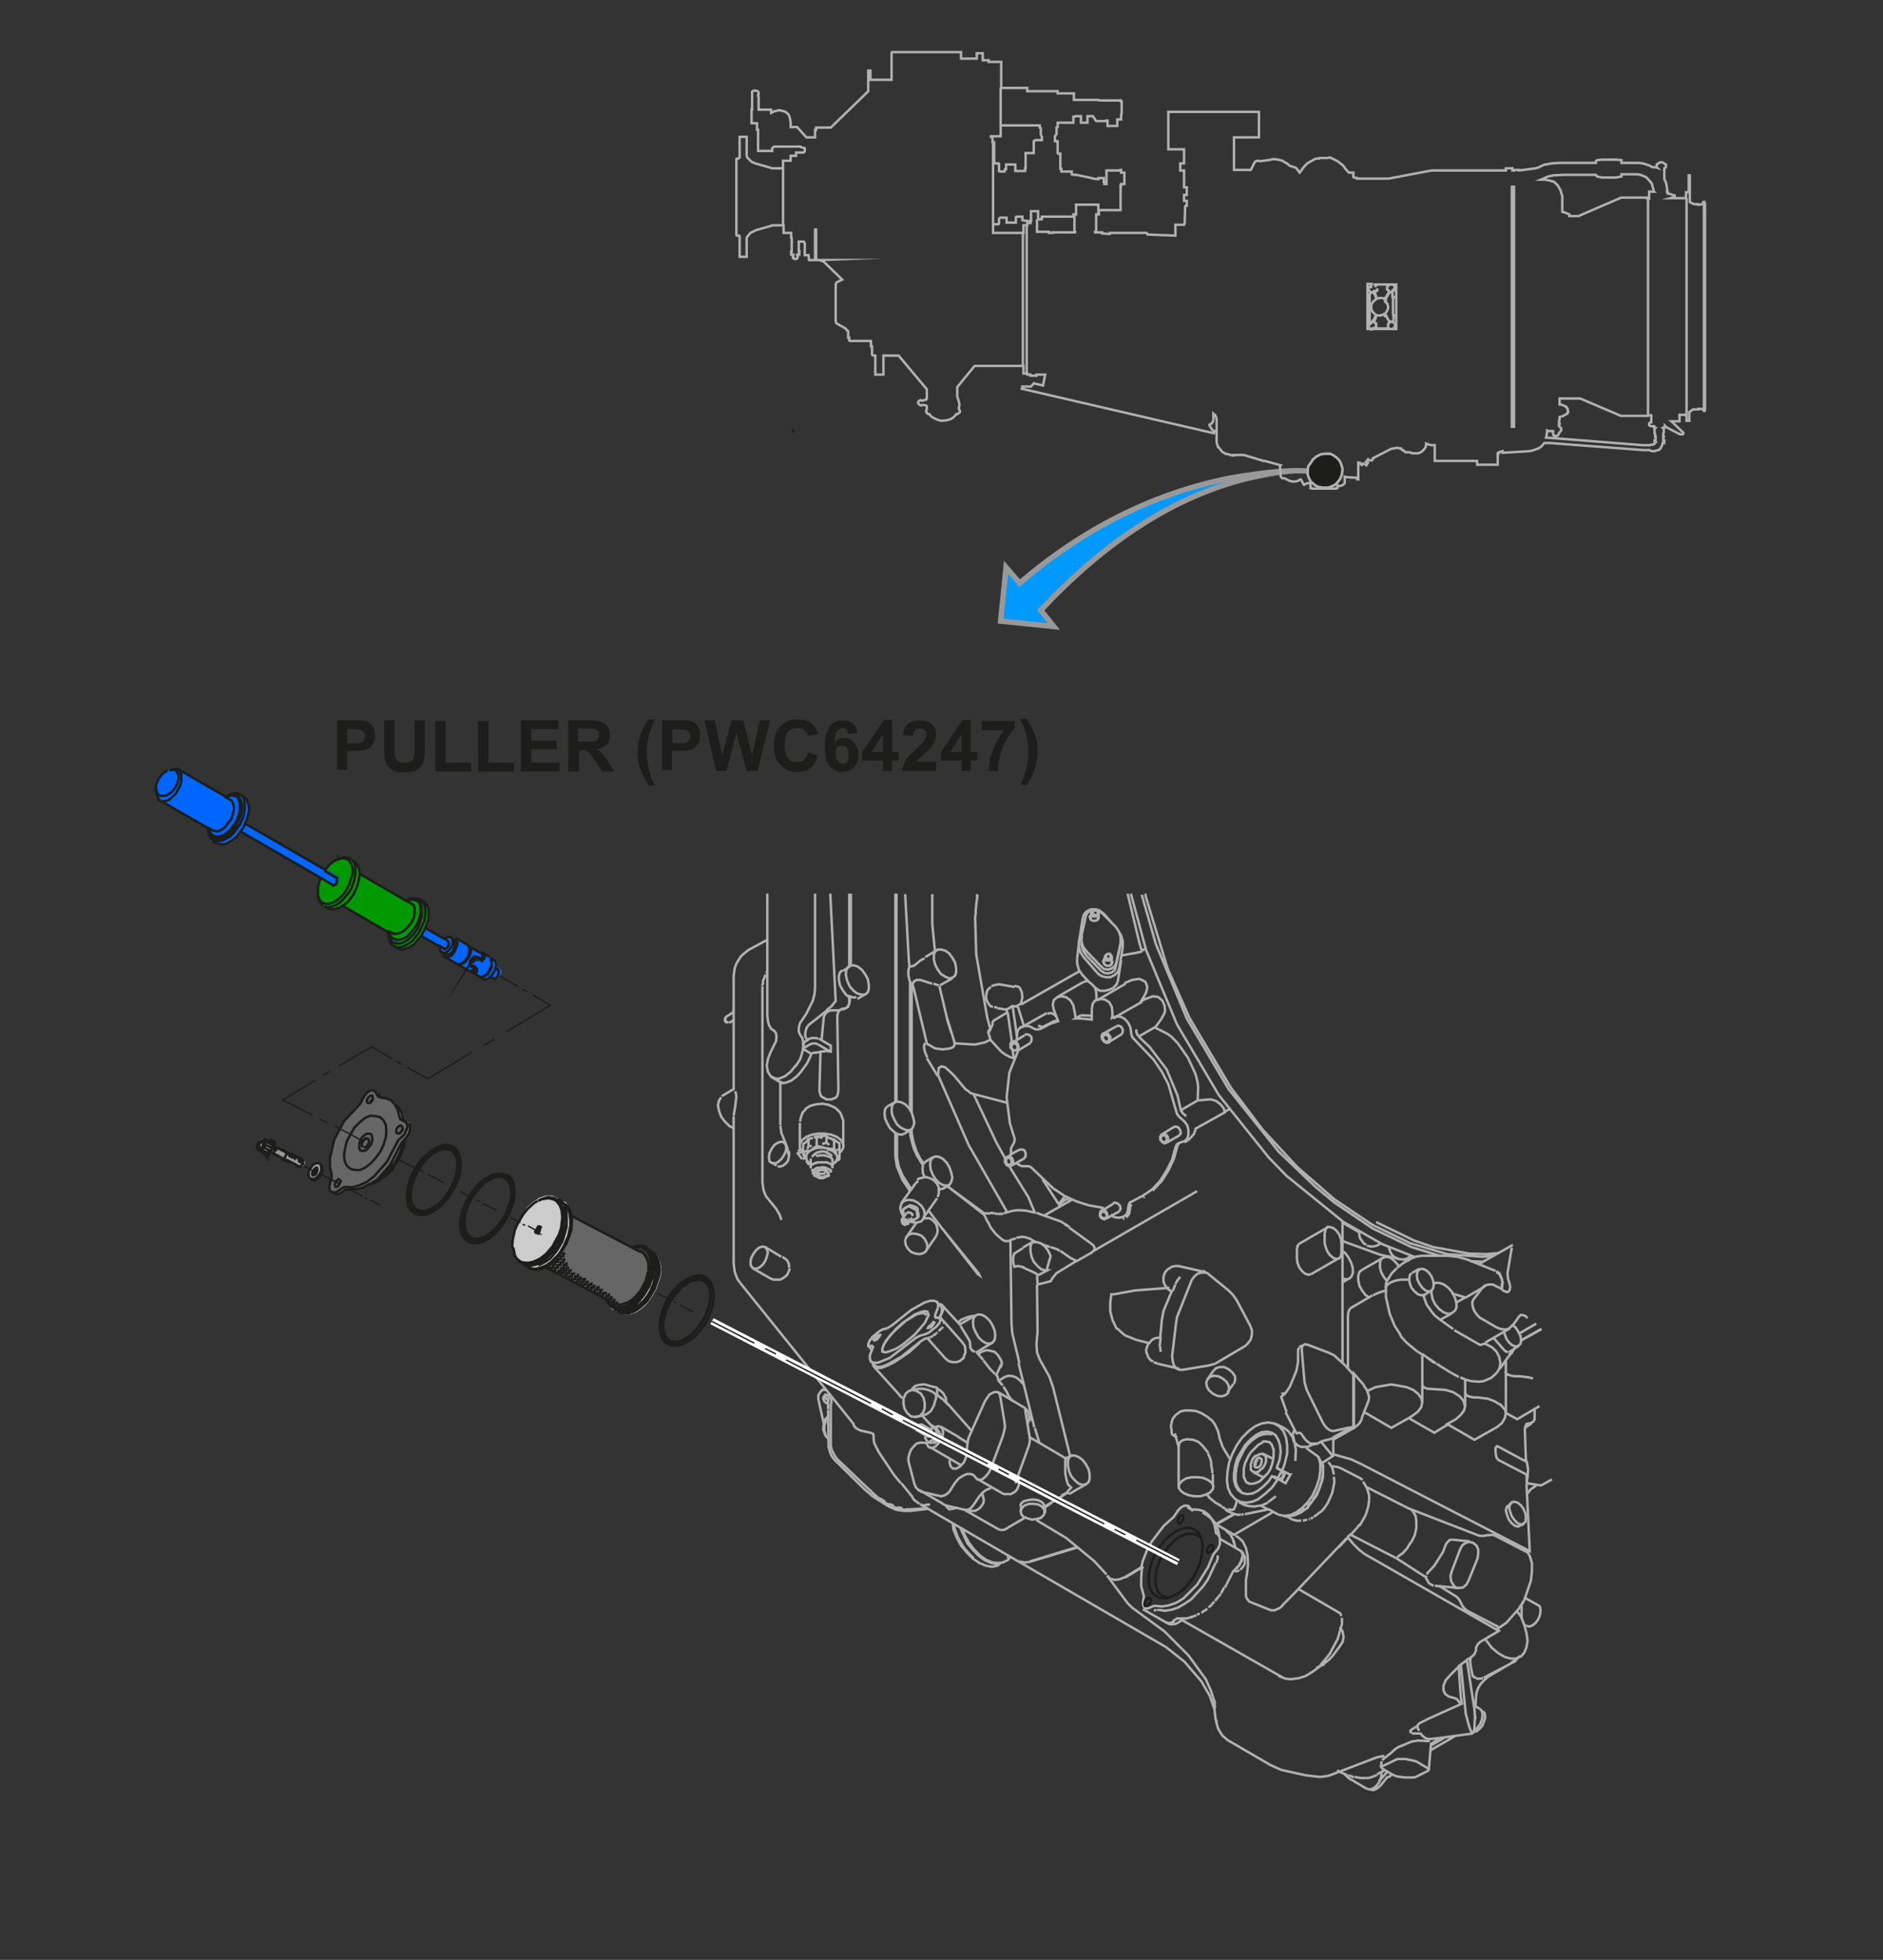 <?xml version="1.0" encoding="utf-8"?>
<!-- Generator: Adobe Illustrator 24.1.2, SVG Export Plug-In . SVG Version: 6.00 Build 0)  -->
<svg version="1.1" id="Ebene_1" xmlns="http://www.w3.org/2000/svg" xmlns:xlink="http://www.w3.org/1999/xlink" x="0px" y="0px"
	 viewBox="0 0 347 361" style="enable-background:new 0 0 347 361;" xml:space="preserve">
<rect x="0" y="0" width="347" height="361" fill="#333333" stroke="none"/>
<style type="text/css">
	.st0{fill:none;stroke:#1D1D1C;stroke-width:0.2;stroke-miterlimit:5;}
	.st1{fill:#0099FF;}
	.st2{fill:none;stroke:#999999;stroke-miterlimit:5;}
	.st3{fill:#CCCCCC;}
	.st4{fill:#666666;}
	.st5{fill:#999999;}
	.st6{fill:#0066FF;}
	.st7{fill:#009900;}
	.st8{fill:none;stroke:#B1B1B1;stroke-width:0.45;stroke-miterlimit:5;}
	.st9{fill:none;stroke:#1D1D1C;stroke-width:0.45;stroke-miterlimit:5;}
	.st10{fill:#1D1D1C;}
	.st11{fill:none;stroke:#1D1D1C;stroke-width:0.25;stroke-miterlimit:5;}
	.st12{fill:none;stroke:#1D1D1C;stroke-width:0.45;stroke-miterlimit:60;}
	.st13{fill:none;stroke:#1D1D1C;stroke-width:0.3;stroke-miterlimit:5;}
	.st14{fill:#FFFFFF;}
	.st15{fill:none;stroke:#B1B1B1;stroke-width:0.45;stroke-miterlimit:60;}
</style>
<path id="Layer1_0_1_STROKES" class="st0" d="M146,79.3v0.2l0.1,0.1h0.1v-0.1l0.1-0.1v-0.1l-0.1-0.1H146z"/>
<path class="st1" d="M194.2,115.4l-2.4-3c11.7-12.4,23.9-20.4,36.6-23.9c3.8-1,7.2-1.6,10.2-1.8c-3.6,0.1-7.6,0.6-12.1,1.4
	c-14,2.9-26.9,9.3-38.6,19.3l-2.5-2.9l-1,9.9L194.2,115.4z"/>
<path id="Layer1_1_1_STROKES" class="st2" d="M238.6,86.7c-3,0.2-6.4,0.8-10.2,1.8c-12.8,3.5-25,11.5-36.6,23.9l2.4,3l-9.8-1l1-9.9
	l2.5,2.9c11.7-10,24.6-16.5,38.6-19.3C231,87.3,235,86.8,238.6,86.7c1.9,0,3.7,0.1,5.4,0.2"/>
<path class="st3" d="M117,229.7l-0.3,0.1h0.1l0.4,0h0.8l0.4,0.1l0.3,0.2l0.3,0.2l0.5,0.6l0.3,0.7l0.1,0.4l0.1,1l-0.1,1.5l-0.8,2.2
	l-0.6,1l-1.1,1.4l-0.8,0.8l-1.2,0.8l-1.2,0.4h-0.3l-0.4,0l-0.3-0.1l-0.3-0.1l-0.3-0.2l-0.2-0.2l-0.2-0.3l-0.3-0.3l0.1,0.2l0.2,0.4
	l0.5,0.6l0.9,0.5l0.2,0l0.2,0.2l0.3,0.1h0.1l0.2,0.1l0.4,0.1l0.3,0h0.5l0.4,0l0.9-0.3l0.8-0.5l0.9-0.7l0.8-0.9l1.3-2.1l0.8-2.3
	l0.2-1.1l-0.1-1l-0.2-1l-0.4-0.8l-0.2-0.3l-0.6-0.5l-0.6-0.2l-0.1-0.1l-0.3-0.2l-0.2-0.2l-0.3-0.1l-0.4-0.1l-0.4-0.1h-0.4L117,229.7
	 M96.4,223.7l-1,1.6l-0.4,1.1l-0.4,1.8l-0.1,1.1l0.1,0.5v0.2l0.2,1l0.4,0.9l0.6,0.6l0.4,0.2l0.3,0.1h0l1.1,0.5h0.1l0.2,0.2l0.8,0.1
	l0.9,0l0.9-0.4l0.9-0.5l0.9-0.8l1.2-1.5l0.9-1.7l0.9-2.5l0.1-1.8l-0.1-0.8l-0.2-0.7l-0.4-0.8l-0.2-0.4l-0.3-0.3l-0.3-0.1l-0.1,0
	l-0.7-0.4h-0.1l-0.3-0.2l-0.3-0.2l-0.4-0.2l-0.4-0.1l-0.9,0l-1.3,0.4l-0.4,0.3l-0.7,0.4l-1.2,1.1L96.4,223.7 M99.2,225.9L99.2,225.9
	l0.2-0.1l0.1,0.1h0.1l0.1,0.1v0l0,0v0.1l0.1,0.1v0.2l-0.1,0.1v0.1l0,0v0.1l-0.1,0.1l-0.1,0l-0.1,0.1l-0.1,0l0,0.1l-0.2,0.2H99
	l-0.1,0.1h-0.3l-0.1-0.2v0l-0.1,0v-0.2l-0.1,0v0l0.1-0.1v-0.1l0.1-0.1v-0.1l0.1,0l0.1-0.1v-0.1l0.2-0.2l0-0.1H99L99.2,225.9
	L99.2,225.9L99.2,225.9z"/>
<path class="st4" d="M105.4,224l0.1,0.8l-0.1,1.8l-0.9,2.5l-0.9,1.7l-1.2,1.5l-0.9,0.8l-0.9,0.5l12.9,6.8l0.7,0.1h0.3l0.4,0l0.4-0.1
	l0.8-0.4l0.7-0.5l0.7-0.6l0.6-0.8l1-1.8l0.5-1.9l0.1-0.9l-0.1-0.9l-0.2-0.3l-0.1-0.4l-0.4-0.6l-0.2-0.2l-0.3-0.2l-0.2-0.1L105.4,224
	 M69.2,201.1l-0.4-0.2l-0.5,0.1l-0.6,0.4l-0.5,0.6l-0.7,1.4l-3,3.2l-1.8,3.4l-0.8,3.4v1.6l0.3,1.4v0.6l-0.4,1.5v0.6l0.2,0.4l0.4,0.2
	h0.2l0.5,0.4l0.5-0.1l1.2-0.8l0.5,0l1.2,0l1.3-0.3l1.4-0.7l1-0.6l0.3-0.1l1.2-0.9l1.1-1.1l1-1.3l0.8-1.5l0.6-1.5l0.2-0.8l0.8-0.9
	l0.4-0.7l0.2-0.7v-0.6l-0.2-0.5l-1-0.8l-0.3-1.2l-0.6-1l-0.8-0.5l-0.5-0.6l-0.9-0.4l-1-0.1h-0.1l-0.4-0.2L69.2,201.1 M67.3,209.7
	l0.4-0.1l0.2,0.2v0.1l-0.2-0.2l-0.4,0.1l-0.4,0.3l-0.2,0.5v0.5l0.2,0.2h0l-0.2-0.2v-0.5l0.2-0.5L67.3,209.7z"/>
<path class="st5" d="M57.9,214.4c-0.3,0.2-0.6,0.5-0.8,0.9v0c-0.2,0.4-0.3,0.7-0.2,1.1c0,0.4,0.1,0.6,0.3,0.7c0,0,0.1,0,0.1,0.1
	l0.3,0.2c0.2,0.1,0.5,0,0.8-0.2s0.6-0.5,0.8-0.9c0.2-0.4,0.3-0.8,0.2-1.1c0-0.3-0.2-0.6-0.4-0.8l-0.2-0.1l-0.1,0
	C58.5,214.2,58.2,214.2,57.9,214.4 M49.6,210.2L49.6,210.2l-0.8-0.3v-0.1h0l-0.3-0.1l-0.2,0.1h-0.2l-0.2,0.2l-0.2,0.2l-0.1,0.3
	l-0.2,0.2l0,0.2l-0.1,0.3l0.1,0.2l0.1,0.3l1.1,0.5v0.1l0.1,0.3l0.1,0.1l0.1,0.1l0,0H49l0.1,0.1l0.1,0h0.3l0.2-0.1h0.1l0.1-0.1
	l0.1-0.1l0.2-0.2l1.3,0.6l0.1,0.1l3.6,1.8l0.1,0.1h0.2l0.1-0.1h0.1l0,0h0.1l0-0.1l0.2-0.2l0-0.1l0.1,0v-0.1l0.1-0.1v-0.1l0,0v-0.3
	l0,0v0L56,214v0l-0.1-0.1h0l-0.5-0.2l-0.1,0l-0.4-0.1l-2.3-1.2l0,0l-0.1-0.1l0,0.1l-1.6-0.8v-0.6l0-0.2l-0.1,0l-0.1-0.1l0,0
	l-0.1-0.1h-0.1l-0.1,0l-0.1-0.1l-0.1,0l-0.1-0.1h-0.4L49.6,210.2z"/>
<path class="st6" d="M86.3,174.1l0.2,0.2l0.1,0.2v0.2l0.1,0.1v0.4l-0.1,0.1v0.2l-0.1,0.4l-0.1,0.1l-0.1,0.2l-0.1,0.2l-0.1,0.2
	l-0.2,0.3l-0.1,0.1l-0.1,0.2l-0.6,0.4H85l-0.3,0.1h-0.1l-0.2-0.1h-0.1l2.2,1.2h0.1l0.1,0.1l0.1,0.1l1.4,0.8c0,0,0.1,0,0.1,0.1
	l0.7,0.4c0.3,0.2,0.6,0.1,1-0.1c0.1-0.1,0.3-0.2,0.4-0.2l0.5,0.3l0.1,0.1h0.4l0.1-0.1l0.1-0.1h0.1l0.1-0.1l0.1-0.1l0.1,0l0.1-0.2
	l0.1,0v-0.1l0.1-0.2l0.1-0.1v-0.1l0-0.1v-0.4l0-0.1v0l-0.2-0.2v-0.1l-0.6-0.3c0-0.1,0-0.3,0-0.5c0-0.5-0.1-0.8-0.4-0.9l-0.7-0.4
	c-0.1,0-0.1-0.1-0.2-0.1l-1.1-0.6l0.1,0.1l0.1,0.1l0.1,0.2l0.1,0.2v0l-0.1,0.3h-0.1v0.1l0,0.1h-0.1v0.1H89v0h-0.1l-0.1,0.1h-0.2
	l-0.9-0.6c0,0-0.1,0-0.1,0c-0.3-0.2-0.6,0-0.9,0.5c0.4-0.6,0.7-0.8,1.1-0.7l0.5,0.3h0.1v0.1h0.2v-0.1h0.1v-0.1h0.1v-0.1h0.1V176
	l-0.1-0.1v-0.1l-0.1-0.1l-0.1-0.2l-0.2-0.2L86.3,174.1 M82.1,176.3l-0.1-0.1l-0.1,0l2.2,1.3h0.1c0.3,0.2,0.6,0.1,1-0.1
	c0.4-0.2,0.7-0.6,1-1.1c0.3-0.5,0.4-1,0.4-1.4c0-0.4-0.1-0.7-0.4-0.9l-2.1-1.2l0.1,0.1l0.1,0.2l0.2,0.4v0.3l-0.4,1.1l-0.1,0.1
	l-0.1,0.2l-0.1,0.2l-0.2,0.1l-0.1,0.2l-0.2,0.1L83,176l-0.2,0.1l-0.2,0.1l-0.3,0.1H82.1 M43.7,147.1l-0.1-0.2l-0.5-0.2l-0.4-0.1
	h-0.2l-0.3,0.1l-0.4,0.2l-9.2-5.4l-0.1-0.1h-0.4l-0.5,0.1l-0.4,0.2l-0.1,0.1h0l-0.2,0.1l-0.6,0.4l-0.2,0.2l-0.5,0.6l-0.3,0.5
	l-0.3,0.8l-0.2,0.8v0.9l0.2,0.6l0.1,0.2l0.2,0.2l0.1,0.1l8.9,5.1l0.4,0.2l-0.1,0.4l0.1,0.2l0.2,0.4l0.4,0.3l0.2,0.1l0.5,0.1l0.8-0.1
	l0.2-0.1l0.3-0.1l1.2-0.9l1.2-1.7l0.3-0.8l0.3-1.1l0-0.4v-0.7l0-0.3l-0.3-0.8L43.7,147.1 M44.5,147.9l0.1,0.3v0.8l-0.2,1.2l-0.7,1.6
	l-0.2,0.4l-0.8,1.1l-0.6,0.5l-0.7,0.5l-0.3,0.1l-0.6,0.2l-0.3,0.1h-0.6l-0.5-0.2l-0.2-0.2l-0.2-0.2l-0.3-0.4l-0.1-0.3l-0.1-0.6v-0.2
	l-0.1,0.2l0.2,1.1l0.4,0.8l0.2,0.2l1.1,0.7l0.6,0.1h0.3l0.3,0l0.7-0.2l1-0.7l0.7-0.6l0.6-0.8l0.1-0.1l14.9,8.6l2.2,1.3h0.1l0,0.1
	h0.2l0.1-0.1h0l0.1,0h0l0.1-0.1h0l0.1-0.1l0.1-0.1l0.1-0.2v-0.1l0.1-0.1l0.1-0.1v-0.1l0-0.1v-0.4l0,0v-0.1h-0.1l-0.1-0.1v-0.1
	l-2.2-1.3L45,151.6l0.1-0.1l0.3-0.9l0.2-0.9l0.1-0.4v-0.8l-0.1-0.3l-0.2-0.7l-0.2-0.3l-0.4-0.4l-0.2-0.1l-0.6-0.4l-0.6-0.2l-0.3-0.1
	h-0.3l-0.3,0.1l-0.3,0.1l-0.7,0.3l0.3-0.1l0.3-0.1l0.3-0.1h0.3l0.5,0.1l0.4,0.2l0.2,0.2l0.3,0.5L44.5,147.9 M82,172.9L82,172.9
	l-3.6-1.9l-0.8,1.4l3.5,2v0.2l0,0.1l0,0.2v0.1l0.1,0.1v0.1l0.1,0.2l0.1,0l0.1,0.1l0.8,0.4h0.2l0.1-0.1h0.1l0.1-0.1l0.2-0.1l0.1-0.1
	l0.1-0.1l0.4-0.4l0.1-0.2l0.1-0.1l0.1-0.1l0.1-0.1l0.1-0.4V174l0.1-0.1v-0.2l-0.1-0.2v-0.1l-0.1-0.2l-0.2-0.2l-0.5-0.3l-0.1-0.1
	l-0.1-0.1h-0.4l-0.1,0.1l-0.2,0.1l-0.2,0.1L82,172.9 M77.5,166.3l-0.2-0.2l-0.2-0.2l-0.2-0.2l-0.2-0.1l-0.5-0.1h-0.3l-0.3,0.1
	l-0.3,0.1l-0.5,0.2l0.4,0.2l0.3-0.2l0.3,0h0.2l0.5,0.1l0.2,0.1l0.2,0.1l0.2,0.2l0.3,0.4l0,0.3l0.1,0.2l0,0.3v0.6l0,0.4l-0.1,0.4
	l0,0.4l-0.5,1.1l-0.4,0.7l-0.8,1l-0.9,0.8l-0.8,0.4l-0.5,0.1h-0.5l-0.7-0.3l-0.5-0.6l-0.1-0.2l0.1-0.4l-0.5-0.2v0v0.2l0.1,0.3
	l0.3,0.9l0.2,0.2l0.2,0.2l0.2,0.2l0.2,0.1l0.6,0.1h0.3l0.3-0.1l0.6-0.2l1-0.6l0.9-0.9L77,171l0.4-0.8l0.5-1.6l0.1-0.4v-0.8l-0.1-0.3
	l-0.2-0.6L77.5,166.3z"/>
<path class="st7" d="M77.5,167.1l0-0.3l-0.3-0.4l-0.2-0.2l-0.2-0.1l-0.2-0.1l-0.5-0.1h-0.2l-0.3,0l-0.3,0.2l-0.4-0.2l-8.6-5v-0.2
	l-0.1-0.8l-0.2-0.6l-0.3-0.6l-0.2-0.2l-1.1-0.7l-0.6-0.1h-0.3l-0.3,0.1l-0.3,0.1l-1.3,0.7l-0.6,0.5l-0.9,1v0l2.2,1.3v0.1l0.1,0.1
	h0.1v0.1l0,0v0.4l0,0.1v0.1l-0.1,0.1l-0.1,0.1v0.1l-0.1,0.2l-0.1,0.1l-0.1,0.1h0l-0.1,0.1h0l-0.1,0h0l-0.1,0.1h-0.2l0-0.1h-0.1
	l-2.2-1.3v0l-0.2,0.5l-0.3,1.2l0,0.4v1.1l0,0.4l0.2,0.7l0.1,0.2l0.4,0.4l0.2,0.1l0.9,0.5l0.6,0.1h0.3l1-0.3l0.5-0.3l8.6,5l0.5,0.2
	l-0.1,0.4l0.1,0.2l0.5,0.6l0.7,0.3h0.5l0.5-0.1l0.8-0.4l0.9-0.8l0.8-1l0.4-0.7l0.5-1.1l0-0.4l0.1-0.4l0-0.4v-0.6l0-0.3L77.5,167.1
	 M77.4,166.1l0.2,0.2l0.2,0.3l0.2,0.6l0.1,0.3v0.8l-0.1,0.4l-0.5,1.6L77,171l-0.8,1.1l-0.9,0.9l-1,0.6l-0.6,0.2l-0.3,0.1h-0.3
	l-0.6-0.1l-0.2-0.1l-0.2-0.2l-0.2-0.2l-0.2-0.2l-0.3-0.9l-0.1-0.3v-0.2l0,0.2l0.1,0.8l0.2,0.6l0.2,0.3l0.4,0.4l0.2,0.2l0.6,0.3
	l0.5,0.2l0.3,0.1h0.3l1-0.3l1.1-0.6l0.3-0.3l1-1.1l0.8-1.4l0.1-0.2l0.4-1.3l0.1-1.7l-0.1-0.7l-0.4-0.8l-0.2-0.2l-1.1-0.6l-0.6-0.1
	h-0.3l-0.7,0.1l-0.8,0.5l0.5-0.2l0.3-0.1l0.3-0.1h0.3l0.5,0.1l0.2,0.1l0.2,0.2L77.4,166.1z"/>
<path id="Layer1_3_MEMBER_1_1_STROKES" class="st8" d="M205.6,189.1l-2.3,1.3 M206.7,190.5l-2.3,1.4 M205.2,187.6l0.9-0.6
	 M203.6,176.3l-0.2,1.2 M204.9,176.3l-0.1,1.2 M202.1,184.3l5.3-3.1 M216.3,207.6L214,209 M217.4,209.1l-2.3,1.3 M209.4,246.8
	l2.4,0.6l0.3-0.4l0.2-0.2l0.5-0.3l0.6-0.1h0.4l0.3-3.2v0l0.3-1.7l1.5-3.6l-0.7-0.5l-0.4-0.5l-0.2-0.3l-0.2-0.6v-0.6l0.1-0.6l0.3-0.6
	l0.4-0.4l0.8-0.5l0.6-0.1h0.6l4.4,1 M216.6,236.6l-0.5,1.2 M218.3,210.4l0.5-0.3 M147.4,206.8v3.9 M155.4,211.4v-2.1 M152.5,216.7
	l0.4-0.3 M150.3,216.7l-0.4-0.3 M149.7,215.3v0.5 M149.4,215v-1.6 M153.1,215.7v-0.3 M153.4,215v-1.6 M167.2,225.5l0.9-1.2
	 M173.5,240.3l3.5,3.8 M166.2,224.6l0.9-1.2 M172.7,220.7l-2.6,3.7 M170.7,230.3l1.8-2.6 M179.9,249l1.3,1.5 M187.7,251.1l2.9,11.8
	 M189.7,264.7l4.8,2.8 M173.3,242.7l4,4.5l0.5,0.7l0.1,0.7l0,0.6l-0.1,0.2l-0.2,0.5l0,0.2l-0.1,0.1l-0.3,0.2l-0.2,0.2l-0.1,0.1
	l-0.1,0l-0.5,0.2h-0.2l-0.6,0l-0.7-0.2l-0.6-0.5l-3.2-3.6 M168.1,256l0.9-0.2 M161.3,251.6l-0.7-0.8 M161.2,251.9l4.7,5.2
	 M171.3,264.5l0.2-0.2l0.1-0.1l0.1-0.3v-0.4 M170.4,260.6l-0.5,0.1l2,2.2 M169.7,262.3l1.8,1 M169.8,260.8l-1.2,0.2 M168.9,263.1
	l0,0.3l2,1.2 M173,264.4l-0.1,0.2 M177.3,270l-6-3.5 M176.7,264.7l-3.3-1.9 M180.1,272.4l4.5,2.6l0.4,0.2l1.3,0l0.7-0.4l0.4-0.4
	l0.3-0.7l0.1-0.5l-0.1-1l-0.2-0.3 M174.5,258.4l4.6,5.2 M240.1,247.8l-0.7,0.3 M243.7,269.6l0.2,0.7 M245.8,271.6l-0.1-0.5l-0.2-0.8
	l-0.7-1 M241.8,266.1l-0.8,0.4h-1.3l-0.6-0.3l-0.6-0.6l0-0.2h-0.1l0.2,0.5l0.2,1.2l-0.1,2 M249.7,262.9l-3.9,2.2 M252.3,276.3l0-0.9
	l-0.4-1.3l-0.7-1.2 M248.8,282.7l0.2-0.2 M242,279.5l-0.5,0.2 M240.1,280.1l0.8-0.2 M239.8,280.1l-0.6,0H239l-0.8-0.2l-0.7-0.4
	l-0.4-0.2h-0.5 M223.6,252.5l-1.1,1.6 M227.3,254.9l-1.1,1.5 M225.3,266.5l1.2,2l0.2,0.2 M236,262.7l-1.1-0.5 M236.9,263.2l0.6,0.5
	l0.8,1.2l0.1,0.2v-0.2l-0.2-0.7l0.2-0.5l0.2-0.5 M238.4,265.4l-0.1-0.2l0-0.1 M238.5,265.4l-0.1-0.2 M234.8,268.8l-2.2-1.1
	 M213.9,246.3l-0.2,1.7 M212.5,250.8l-0.5-0.3l-0.4-0.5l-0.1-0.3l-0.2-0.5l-0.1-0.5l0.2-0.7l0.2-0.5l0.1,0 M213.4,251.2l3.9,0.9
	 M217.2,273.8v-7.3l-0.7-2.5 M233.8,276.6l0.8-0.6l0.5-0.4 M233,272.2l-2-1 M228.3,276.7l1,0.5l0.8,0.2l1,0.1l1.2-0.2l0.2,0l1.1-0.5
	 M235.6,279l-1.8-1l-4.4,0.9 M237.1,279.2h0.2l0.2,0.2 M232.3,277.3l1.5,0.8 M223.5,273.5v-2 M224,287.9l-1.4,3l-0.9,1.3l-2.2,2.4
	l-1.2,0.8l-1.2,0.7l-1.2,0.4l-1.3,0.2l-1.1-0.2 M248.2,283.3l-10,10.5l-0.4,0.4l-1.5,1.5 M228.7,285.7l-3.8-2.2"/>
<path id="Layer1_3_MEMBER_2_1_STROKES" class="st8" d="M257.8,233.3l0.7-0.6l1.4-0.8l0.9-0.4l1.2-0.2l4.8,0l1.8,0.2l1.8,0.5l5.2,2.1
	 M210.7,220.6l0.2-0.2 M244.6,226.1l-5.2,3 M222.3,279l-0.7-0.4 M228.7,279H228l-0.7-0.2 M225.7,277.8l0.3,0.4l0,0l0.8,0.4
	 M223.1,279.6l0.2,0.2l0.7,0.8l0,0.1l3.6,2.1 M224,280.7l0.4,0.9l0.3,1.3 M219.9,278.3l-1.1-0.7 M268.1,238.4l2,0.6l3.6-2.1
	 M275.8,252.9l-1,0.9l-1.4,0.6l-0.8,0.1l-1.5-0.1l-1.1-0.3v4.9 M269.1,253.7l0.9,0.4 M273.7,247.3l4.5-2.6 M264.5,236.3l-0.3,0.2
	 M267.8,244.8l-2.4-1.7l-1-0.8l-0.5-0.6l-1-1.4l-0.5-1.4l0.1-0.4l1.3-0.8 M267.4,242l-2,1.1 M257.4,233.6l-0.9,0.9l-0.9,1.4
	l-0.2,0.6l0,0.4l0,0.4v0.5v1.1l0.7,3.1l0.9,2.2l1.1,1.7 M255.4,236.5l0,0.3v0.1 M255.3,237.7l-1.2,0.4l-0.7,0.3 M262.1,258.3v-8.8
	l-0.8-0.5 M267.3,252.8l-2.1-1.3 M262.8,249.9l1.8,1.2l-0.5-0.2L262.8,249.9l-0.7-0.5 M268.2,240l1.8-1 M246.8,231.7l-5.2,3
	 M260.2,234.5l1.3-0.8 M268.9,292.5l-4.5-0.4 M228.5,289.1l0.2-0.1l0.5-0.6l0.2-0.4l0-0.4v-0.8l-0.2-0.4l-0.2-0.4l-0.3-0.4
	 M214.8,298.8l-4.2-2.4 M213.5,296.5l-0.3,0.1 M215.3,299.1l0.5,0.1l0.9-0.1l0.7-0.4l0.3-0.2l0.1-0.1l18.6,10.6 M224.3,287.4
	l-0.2,0.5 M270.8,283.9l-3.1-0.3 M201.1,168.1l-0.1,1.1 M202.5,168.2l-0.2,1.2 M194.9,183.6l4.7-2.7 M192.9,186.6l-4.8,2.7
	 M189.9,192.1l-2.3,1.4 M171.8,213.2l-1.3,0.8 M172.8,220.5l0.2-0.7l0-0.5l0-0.6l-0.3-0.6l-0.4-0.5l-0.5-0.4l-0.5-0.2l-0.7-0.2
	l-0.5,0.1l-0.8,0.2l-0.3,0.2 M175,218.2l-1.3,0.8 M172.5,227.7l0.2-0.5l0.1-0.6l-0.2-0.9l-0.2-0.4l-0.6-0.6l-0.5-0.3l-1.2,0
	 M205.2,221.7l-2.3,1.4 M206.3,223.1l-2.3,1.3 M206.9,224.5l0.3-0.1 M188.8,190.7l-2.3,1.4 M163.5,203.8l1.3-0.7 M144.3,199.5
	l-0.2-0.1l-0.3-0.1v7.5 M144,199.4l-1.3-0.7l1,0.6 M142.7,198.7l-0.7-0.4 M143.8,207.3l0.2,1.4l0.8,2l0.3,0.8l0.2,1.2 M144,224.7
	l-0.2-0.6l-0.1-0.3l-0.7-1.2l-1.8-2.2L141,220l-0.3-0.8l-0.2-1.4v-36.1 M144.8,210.6l-0.4-0.2 M143.1,214.7l-0.9-0.6 M147.8,213.5
	l-0.8-1.1 M166.3,257.5l-0.5-0.4 M157.4,262.4l-21-26.1 M160.7,248.7l-0.7-0.8 M184.5,251.3l-0.9,2l0.2,0.2l0.2,0.8l0.8,0.9
	 M173.4,240.6l-0.8-0.8 M182.9,247.3l-3,1.8 M179.7,242.3l-2.9,1.7 M169.3,274.4l4.5,2.6 M175.2,278l1.2-0.3 M177.6,278l0.2,0.1
	l0.6,0.2l1.3,0l0.7-0.4l0.4-0.4l0.4-0.6l0.1-0.6l-0.2-0.9l-0.2-0.4 M184.2,281.8l-6.3-3.6 M183.9,256.4l4.9,2.9l0.5,0.5l0.2,0.4
	l0.2,1l-0.1,0.5l-0.2,0.4 M194,255.3l3.2,12.9l-0.8,0.4 M188.2,277.3l-0.1,1.1 M191,280l5.5,3.3l5.2,4.3l2.2,2.4 M193.8,276.8
	l-0.7,0.5l-0.5,0.3l0,1.1 M200.1,273.4l-3.1,1.8 M168.7,218l-2.6,3.6 M167,227.9l1.6-2.3 M166.7,208.8l1.3-0.8 M168.2,275.8
	l-2.1-2.6 M206.1,187l4.4-2.5"/>
<path id="Layer1_3_MEMBER_3_1_STROKES" class="st8" d="M250.5,227l0,0.5l0.1,0.5l0.7,1l0.5,0.3 M252.1,229.5l0.5,0.1l0.4,0l0.5-0.1
	l0.5-0.2l0.5-0.3 M256,229.8l0,0.2l0.2,0.6l0.3,0.5l0.4,0.4l0.8,0.4l0.9,0.1l0.5-0.1l0.9-0.5 M251,233.9l4-2.3 M275.7,234.2l0.4,0.1
	 M278.8,229.3l-6.2,3.5 M280,245.6l3.1-1.8 M276.4,252.1l1.2-1.7l0.6-0.8l0.4-0.4l0.1-0.2l0.3-0.5l-1,0.6 M278.1,249.6l0.3-0.4
	l0.1-0.1 M278.9,248.5l1-0.6 M280.3,246.9l3.8-2.1 M248.8,241l4.1-2.4 M280.3,281l0.5-0.3 M278.1,277.1l0.5-0.2 M282.2,262.2
	l-1.2,0.8 M277.5,260.4v-10 M247.4,236.2l1-0.6 M279,305.8l1.2-0.8 M263.3,326l0.4-4.8l1.8-1.1l-1.8,0.2l-0.6,0l-0.5-0.2l-0.6-0.5
	l-0.2-0.3h-1.6 M171.4,277.1l-0.8,0.1l-0.2,0.1l-0.5-0.1l-0.3-0.1l16.5,9.6l28.8,16.7l3.4,2.7l3.1,3.6l1.5,2.6l0.9,2.5l0.2,1.8v0.1
	l0.1,0.1v0.1l0.1,0.5l0.2,0.8l0.1,0.2l0.2,0.4l0.5,0.8l0.2,0.2l0.8,0.7l7.9,4.6l2,0.9l4.5,1l2.6,0.3h0.1l1.5-0.2l8.9-3.4l1.4-0.3
	 M255.3,326l-1.5,0.8 M272.8,314.8l-0.9-0.5 M272,309.2l0.8,0l0.5-0.1 M271.4,319.3l-5.9,0.8 M236.4,309l0.5,0.2l1,0.1l1.5-0.2
	l1.2-0.4l1.3-0.8l0.7-0.5l0.4-0.3l2-2.4l1.5-2.8l0.8-2.8l0-1.1 M243.5,306.8l-0.9,0.4h-0.1 M247,303.1l-1.5,2l-0.7,0.7l-0.8,0.6
	 M223.9,313.7l-0.8-2.4l-0.9-2l-3.2-4.4l-4.4-4.4l-6-4.4l-0.8-0.8l-3.8-5.1 M141.4,173.1l-3.5,1.9l-1,0.8l-0.4,0.4L136,177l-0.3,0.5
	l-0.3,0.8l-0.2,1.4v6.6v1.5v12.8l-2.2,1.3 M140.6,181.3l0-0.6l0.5-1.2 M159.3,183.2L158,184 M156.6,178l-1.2,0.8 M180,165.2l0.1-0.5
	 M175.5,180.2l-2.3,1.3 M170.5,176.3l2.3-1.4 M183,185.5l-0.5-0.2l-0.3-0.4l-0.2-0.3l-0.2-0.4l-0.1-0.6l0.2-1.1l0.3-0.4l0.4-0.3
	 M183,181.5l0.5-0.1l0.6-0.1l2.9,0.5 M176,192.3l-1.5-4.8 M183.8,185.7l1.8,0.3 M185.5,203.1l-6.5-1.7 M186.7,223l-1.8,0.5
	 M186.5,228.3l-0.4,0.1 M183.3,223.5l0.5,0.1 M186.1,215l3.4,5.5l1,2.4l0.2,0.5 M193.5,229.7l-1.5-0.5 M197.1,226l-0.2-0.1l-0.6-0.3
	 M190.9,228.7l-0.5,0l-1.9,1.1 M135.2,186.4l-1.4,0.9l-0.2,0.5 M135.2,187.9l-0.8,0.5 M141,229.7l3,1.8 M138.7,233.6l3.3,1.9
	l0.5,0.2h1.3l0.7-0.4l0.5-0.4l0.3-0.6l0.2-0.5l-0.1-0.2 M135.2,205.6v27.2l0.2,1.5l0.3,0.8l0.2,0.5l0.5,0.7 M168.1,275.8l0.4,0.5
	l0.8,0.6l0.2,0.1 M184.7,287.9l0.2-0.1 M185.6,287l0.2-0.2l0.3-0.2"/>
<path id="Layer1_3_MEMBER_4_1_STROKES" class="st8" d="M208.4,164.6l2.8,10.4l5.7,13.7l7.7,13l9.2,11.5l3.3,3.4l10.5,8.5l7.2,4.1
	l6.1,2.4 M210.4,164.8l2.6,9.1l5.7,13.7l7.7,13l9.2,11.5l6.8,6.5l3.5,2.9l7.1,4.8l7.1,3.4l5.2,1.6 M211.1,164.6l0,0.4l4.1,13.5l4,9
	l7.6,12.8l5.9,7.8l6.4,6.9l6.8,5.9l7,4.7l7,3.4l6.8,2l6.5,0.5l2.2-0.2 M253.6,225.1l7,3.4l3.5,1.2l6.6,1.2l3.2,0.1l2.3-0.2
	 M270.9,232.3l2.6,0.1 M199.2,187l-1,0.6h1l2,0.2h0v-2.1l0.2-0.9l0.5-0.6l0.8-0.2l0.9,0.1l0.8,0.5l0.5,0.9l0.1,1l0,0.4l-0.1,0.6
	l0.2-0.1l0.7-0.2l0.8,0.1l0.7,0.4l0.6,0.7l0.4,0.8l0.2,1.4l0.2,0.5l3.9,4.1l1.5,2.2l1.2,2.3l1.6,5.5l0.4,0.5l1,0.9l0.5,0.7l0.2,0.8
	v0.9l-0.2,0.7l-0.5,0.5l-0.7,0.2l-0.5,0.2l-0.3,0.3l-0.2,0.5l-0.6,2.2l-1,2l-1.2,1.9l-1.5,1.6l-1.8,1.2l-2.3,1.2l-0.2,0.4l-0.2,1.3
	l-0.3,0.6l-0.7,0.4l-0.7,0.1l-0.8-0.1l-0.6-0.5 M214.9,209l-0.4-0.1L214,209l-0.2,0.4l0,0.5l0.4,0.5l0.4,0.2l0.5-0.2l0.2-0.4
	l-0.1-0.6L214.9,209z M213.9,209.5l0,0.4l0.3,0.4l0.3,0.1l0.3-0.1l0.2-0.3l0-0.4l-0.2-0.4l-0.4-0.1l-0.3,0.1L213.9,209.5z
	 M217.4,209.1l0.2-0.4l-0.1-0.5l-0.3-0.5l-0.5-0.2l-0.5,0.1 M221.9,234.2l0.7,0.4l3.8,3.1l0.8,0.8l0.7,1l2.5,4.7l0.3,0.8v0.8
	l-0.2,0.9l-0.5,0.7l-0.5,0.5l-5.6,3.3l-1.1,0.3l-4.8,0.8l-0.7,0l-0.6-0.3l-0.4-0.6l-0.2-0.7l-0.1-0.9l0.7-5.9l0.2-1.3l2.7-6.8
	l0.5-0.7l0.6-0.5l0.7-0.2H221.9z M222.5,254.1l0.5-0.5l0.7-0.2l0.8,0.1l0.8,0.4l0.7,0.6l0.4,0.7l0.1,0.8l-0.2,0.6l-0.5,0.4l-0.7,0.2
	l-0.8-0.1l-0.8-0.4l-0.7-0.6l-0.4-0.7l-0.1-0.8L222.5,254.1z M231.9,276.1l1.3-1l1.2-1.1l1-1.4l0-0.1l-1-0.6l-0.6,0.9l-1,1l-1,0.8
	l-1,0.5l-1,0.1l-0.9-0.2l-0.7-0.5l-0.5-0.8l-0.3-1.1l0-1.2l0.2-1.4l0.4-1.4l1.5-2.5l1-1l1-0.8l1-0.5l1-0.1l0.9,0.2l0.7,0.5l0.5,0.9
	l0.3,1l0.1,1.2l-0.2,1.4l-0.5,1.4l0,0.1l1,0.5l0.5-1.5l0.4-1.7l0-1.5l-0.2-1.4l-0.5-1.2l-0.7-0.8l-0.1-0.1l-0.9-0.5l-1.1-0.2
	l-1.2,0.2l-1.2,0.5 M204,290.2l0.6,0.6l0.8,0.2l0.9-0.1l1-0.4l3-1.8l0.3-1.2l0.7-1.8l0.9-1.7l2.3-3l1.8-1.6l0.8-1.2l0.5-0.5l0.5-0.3
	l0.5-0.1l0.4,0.1l0.5,0.6l1.5,0.1l0.9,0.3l0.8,0.6l0.6,0.8l0.5,1l0.3,1.6l0.3,0.2l0.3,0.4l0.1,0.6l0,0.8l-0.3,0.8l-0.9,1.1l-1,2.4
	l-2,3.2l-2.5,2.5l-1.3,0.8l-1.4,0.5l-1.2,0.2l-1.1-0.1h-0.5l-0.9,0.4l-0.4,0.1l-0.4-0.2l-0.2-0.3l-0.1-0.6l0.2-1.2l-0.5-1.8l0-1.5
	l0.1-1.6l0.2-0.6 M224.1,280.8l3.4-1.9 M242.9,268.4l0.7,1.1l2-1.3l-2.2-2.7 M245.7,268.2v-3.3l-0.7,0.2 M241.9,276.2l0.6-0.8
	l0.6-1.2l0.5-1.4l0.2-1.4v-0.9l-0.2-1.1 M236.9,263.2l-0.5-0.3l-0.5-0.2 M231.8,268.9l-0.2,0.2l-0.1,0.1l-0.1,0.1v0.1l0,0.1v0.4
	 M236.3,270.9l1.4,0.7h0.1l-0.9,1.6h0l-1.4-0.8 M237.3,279.2l0.6-0.1 M238.3,279.1l1-0.5l1.1-0.8 M240.9,277.4l0.7-0.7 M247.9,251.5
	l1.5,1.7v9.5l-3.8,2.1 M281.3,299.5l-0.4-0.2 M283.5,295.7l-2.5-1.4 M252.7,329.7l-0.2-0.1 M251.9,329.5l-3.4-2l-0.8-0.8v0l-0.3-0.1
	l-1-0.5 M253.6,327l-1,0.4l-0.4,0.1 M254.5,325.4l0.1-1 M251.7,327.5l-0.4,0h-0.5l-1.2-0.2 M247.7,326.7l0.6,0.3 M150.2,164.6V182
	l-0.1,1.1l-0.3,1.2l-1.2,2.4l-1.2,1.8l-0.2,0.8v0.7l0.1,0.3l0.1,0.2l0.5,0.8l0,0.1l0.2,0.9v0.2l-0.2,1.1l-0.4,1.4l-0.8,1.3l-0.1,0
	l-0.9,1.1l-1,0.8l-0.2,0.1l-1,0.4l-0.8-0.1h0l-0.7-0.4l-0.5-0.8l-0.2-1.1l0.2-1.2l0.5-1.3l1-2l0.1-0.8l-0.1-0.7l-0.3-0.4l-0.6-0.4
	l-0.4-0.7l-0.2-0.8l-0.1-1v-7.5l-0.1-0.4l0.1-0.4v-14.1 M141.4,179.6v-0.9 M202.7,167.8l0.7,0.5l1.5,1.7 M198.5,176.5l0.4-3.4
	l0.6-3.8l0.2-0.8l0.5-0.6l0.8-0.4h0.3 M206.3,171.8l0.3,0.5l0.3,1v1.1l-0.6,3.8l-0.3,0.8l-0.6,0.6l-0.8,0.4l-0.8,0l-0.8-0.2
	l-0.7-0.5l-2.6-3l-0.6-0.9l-0.3-1.1v-1 M187.4,191.5v-1l0.2-0.8l0.5-0.5l0.7-0.2h0.8l1.2,0.6h0.5l0.5-0.1l1.7-0.9l1.5-0.5l-0.8-2.1
	l-0.2-0.9l0.2-0.9l0.6-0.5l0.8-0.2l0.9,0.2l0.8,0.6l0.5,0.9l0.5,2.6 M204.1,190.7l-0.3-0.1l-0.4,0.1l-0.2,0.3l0.1,0.4l0.3,0.4
	l0.3,0.1l0.3-0.1l0.2-0.3l0-0.4L204.1,190.7z M204.2,190.4l-0.5-0.1l-0.5,0.1l-0.2,0.5l0.1,0.5l0.4,0.5l0.5,0.2l0.4-0.1l0.2-0.5
	l0-0.5L204.2,190.4z M206.7,190.5l0.2-0.4l0-0.5l-0.3-0.5l-0.5-0.2l-0.5,0.2 M189.9,192.1l0.2-0.5l0-0.5l-0.3-0.4l-0.5-0.2l-0.5,0.1
	 M203.4,222.5l-2.8-0.5l-2.2-0.7l-2.2-1l-2.1-1.4L190,215l-0.5-0.2l-1.2,0l-0.8-0.4l-0.2-0.2l-0.9,0.5l-0.5,0.1l-0.4-0.2l-0.3-0.5
	v-0.6l0.3-0.3l0.8-0.5l0-0.4l0-0.8l0.6-1.1l0.1-0.6l-0.9-2.9l-0.6-4.8l0.5-4.5l1.6-4v-0.4l-0.1,0.2l-0.5,0.1l-0.5-0.2l-0.3-0.4
	l0-0.6l0.2-0.4l0.4-0.1l0.5,0.1l0.3,0.5l0.1,0.5l-0.2,0.2 M186.4,192.6l0,0.4l0.2,0.4l0.4,0.1l0.3-0.1l0.2-0.3l0-0.4l-0.2-0.4
	l-0.4-0.1l-0.3,0.1L186.4,192.6z M186.4,214.7l0.3-0.4v-0.5l-0.2-0.5L186,213l-0.5,0.1 M186.4,213.8l-0.2-0.4l-0.3-0.2l-0.3,0.1
	l-0.2,0.3v0.4l0.2,0.4l0.3,0.2l0.3-0.1l0.2-0.3V213.8z M206.3,223.1l0.2-0.5l-0.1-0.5l-0.4-0.4l-0.5-0.2l-0.4,0.1 M187.3,214.2
	l1.4-0.8l0.3-0.4v-0.6l-0.2-0.5l-0.5-0.2l-0.5,0.1l-1.5,0.8 M203.4,222.8l-0.5,0.2l-0.2,0.4l0,0.6l0.3,0.4l0.5,0.2l0.4-0.2l0.2-0.4
	l-0.1-0.5l-0.3-0.5L203.4,222.8z M203,223.2l-0.2,0.4v0.4l0.3,0.3l0.4,0.1l0.3-0.1l0.2-0.3l-0.1-0.4l-0.2-0.3l-0.3-0.1L203,223.2z
	 M148.1,212.3l-0.3-0.2l-0.4-0.7v-0.7l0.4-0.7l0.8-0.6l1-0.4l1.2-0.2h1.2l1.2,0.2l1,0.4l0.8,0.6l0.4,0.7v0.7l-0.4,0.7l-0.3,0.2
	 M144.8,212.1l-0.4,0.8l-0.5,0.7l-0.6,0.5l-0.6,0.2l-0.5-0.1l-0.4-0.3l-0.1-0.7l0.1-0.8l0.4-0.8l0.5-0.7l0.6-0.4l0.6-0.2l0.5,0.1
	l0.4,0.4l0.1,0.6L144.8,212.1z M148.4,213.3l-0.1-0.1L148.4,213.3L148.4,213.3z M152.6,261.3l-0.4,0.4l-0.3,0.9l0,0.9l0.3,1l0.5,0.6
	l-0.6-0.7l-0.4-1.1l0.1-1l0-0.1l-1-4.5v-0.7l0.3-0.5l0.3-0.4l0.6-0.3 M152.8,257.2l-0.2-0.2l-0.5-0.1l0,0l0,0.2l0.1,0.5l0.4,0.3
	 M152.1,257l-0.3,0.2l-0.1,0.4l0.2,0.5l0.3,0.3l0.5,0.1 M152.3,256h-0.7l-0.5,0.4 M153.2,257.3l-0.1,0.5 M169.5,247.3l-2,1.8
	l-2.7,1.8l-1.2,0.6l-1,0.4l-0.8,0.1l-0.6-0.1l-0.3-0.4v-0.3 M152.6,260.9l-0.5,0.5l-0.3,0.8 M153.1,258.6l0,0.5v7.2l0.2,0.8l0.4,0.8
	l0.5,0.8l5.9,5.6l0.5,0.4 M161.3,275.4l0.3,0.3l1.7,1.2l1.7,0.8l1.7,0.4h0.3 M173.6,244.6l-0.2,0.2 M172.8,245.4l-0.2,0.1
	 M171.5,246.3l-0.3,0.1 M172.3,245.8l-0.4,0.2 M173.1,240.2l0.4,0.1l0.3,0.4l0,0.6l-0.6,1.4 M177,281.3l0,0.2l1.3,2.8l1,1.2l1.1,1.1
	l1.1,0.8l1.2,0.5l1,0.2l0.7-0.2l0.2-0.1l-0.7,0.1l-0.9-0.1l-0.1,0l-1.2-0.5l-1.1-0.8l-1.1-1.1l-0.9-1.2l-0.8-1.4l-0.5-1.3
	 M184.4,287.9l-0.6,0.5l-1,0.2l-1.1-0.2l-1.2-0.5l-1.2-0.8l-0.1-0.1l-0.5-0.5l-0.5-0.5l-0.4-0.5l-0.7-0.8l-0.8-1.5l-0.6-1.5
	l-0.1-0.8l0-0.2 M175.8,280.8l0.1,0.7l0.6,1.6l0.8,1.5l0.6,0.8l0.9,1l0.6,0.6 M167.8,278l3.2-0.2 M187.9,287.6l0.9,0.2l0.9-0.1
	l8.3-2.5l0.6-0.2 M186.3,286.6l-0.5,0.7l-0.8,0.4l-0.3,0.1"/>
<path id="Layer1_3_MEMBER_5_1_STROKES" class="st8" d="M241.6,234.7l-0.5,0.1l-0.6-0.2l-0.6-0.5l-0.5-0.7l-0.3-0.8l-0.1-0.8v-1.7
	l0.1-0.6l0.3-0.4 M239.4,248.2l-0.2,0.5l0,0.5l0,0.2l0,1.5l-0.3,1.6l-1.2,2.9l-0.8,1.2v0l-0.2,0.1v0.1l-0.6,0.5l1,2.8 M236.5,256.8
	l-0.1-0.1l0.3-0.1 M236.5,256.7L236.5,256.7 M209.4,246.8l-2-0.8l-0.3-0.2l-1-0.9l-0.4-0.3l-0.7-1.5l-0.4-1.6l0-1.6l0.2-1.5l0.5,0
	l3.8-0.7l6.4-0.5 M223.6,252.5l0.5-0.5l0.7-0.2l0.8,0l0.8,0.4l0.7,0.6l0.5,0.7l0,0.8l-0.2,0.6 M225.3,266.5l-0.2-0.6l0,0l-0.4-1.1
	l0-0.3l-0.2-0.6v-0.2l-0.6-1.3l-0.5-0.7l-1-0.8l-1-0.6l-1-0.4l-1.1-0.1l-1,0l-0.8,0.2l-0.1,0.1l-0.7,0.5l-0.1,0.1l-0.4,0.5l-0.1,0.2
	l-0.2,0.6l0,0.1l-0.1,0.5v0.4l0.1,0.4v0.4l0.1,0.4l0.1,0.1l0.8,0.5 M222.6,267.7l0.4,0.9l0.2,0.8l0,0.3l0,0.1l0.2,1.2v0.4
	 M227.3,278.8l-0.5-0.2 M241.8,266.1l1-0.2l0.7-0.4l1.5-0.4 M238.8,278.6l1.1-0.8l1.1-1.1l0.9-1.3l0.7-1.5l0.5-1.5l0.2-1.5l0-1.3
	l-0.3-1.2l-0.1-0.1l-2.2-1.6 M247.4,251v-26.1 M155.3,178.7l-0.5,0.4l-0.2,0.6v0.9l0.2,0.9l0.5,0.9l0.6,0.8l0.6,0.5l0,1.2l-0.2,0.5
	l-0.4,0.3l-0.5,0.2l-0.4,0l-0.3,0.2l0,0H154l-0.4,0l-0.5,0h0l-0.5,0.2l-0.4,0.3l-0.3,0.5l-0.1,0.3l-0.4,4.2l1.7,1v1.1l-0.8-0.1
	l-1,0.1h-0.1l-0.2,7.2l0.2,0.8l0.2,0.3l0.2,0.1l0.7,0.4l0.9,0l0.8-0.3l0.2-0.2l0.2-0.5l0.1-0.8l-0.2-12.9l0-0.8l0.2-0.6l0-0.1
	l0.5-0.4l0.3-0.1l0.6-0.1l0.4-0.4l0.2-0.5l0.1-0.4l0-0.9l0.5,0.2l0.7,0 M156.5,164.6V178 M156.8,178v-13.4 M180.1,164.9l0,0.2v0.1
	l-0.2,1.4v0.2l-0.1,1v0.4l-0.1,0.8l0.2,6.8l2,11.5l0.6,2.3l0.5-1.1 M166.8,164.7l0.7,12.5l0.1,0.8h0.3l0.5-0.1l1-0.8l0.2-0.2
	l0.8-0.4 M167.6,178L167.6,178l-0.2,0.7v0.9l0.2,1l0.2,0.4l0.2,0.4l0,0.1l0.2,0.2l0-0.3l0-0.2l0.2-0.4l0.5-0.3h0.7l2.2,0.7
	 M184.5,193.7l-2-2.2l-0.4,0.2l-0.6,0.3l-1.8,0.4l-3.4-0.2l-0.4-0.1l0,0.4l-0.2,0.3l-0.1,0.1l-0.5,0.2l-0.6,0.1h-0.2l-0.5,0.1
	l-1.5-0.2l-0.7-0.4l-0.5-0.3l-0.1,0l-0.2-0.2l-2.5-10.5 M182.3,189.6l-0.2,0.5l0.4,1.3 M175.3,190.2l-0.7-2.3l0,0l-1.5-6.3
	 M179.1,201.4l-0.3-0.1l-0.2-0.2l-0.7-0.5l-2.1-2.5l-0.4-0.4l-1.1-1l-0.1-0.1l-0.7-0.2l-0.1,0.1l-0.4,0.2l0,0l-0.1,0.9l0,0.5
	l5.6,12.8l7,12.2l0.1,0.3 M167.7,208.2l0.1,1.1l0.4,1.6l0.3,0.9l0.4,0.8v0.1l1.1,1.8v-0.1l0.1-0.1L170,214l-0.1-0.1l-0.4-0.6
	l-0.7-1.4v-0.1l-0.5-1.5l-0.3-1.6v-0.7 M172.8,198.2l-2-3.3 M186.2,215l-0.2-0.3 M185.2,213.3l-1.5-2.7l-0.2-0.4l-4.1-8.7
	 M170.1,214.6l-0.1,0.7l0.1,0.9l0.4,0.8 M170.5,214l-0.3,0.4 M169.2,217.5l-0.5,0.5 M173.2,219.1l0.6-0.2 M168.6,225.6l0.4-0.5
	 M171.2,223.1l2.2,2.9l6.9,8.5l0.2,0.4l0,0h0l-0.3-0.2l-6.8-8.7 M183.8,223.6h0.8l0.2-0.1 M183.3,223.5l-0.6-0.1l-0.3,0.1h-0.2
	l-0.4,0l-0.4,0l-6.8-5l6.7,5.2l0.3,0.5l0.2,0.5l0.5,0.8v0.1l0.4,0.7l0.1,0.1l0.7,0.9l0.8,0.7l0.5,0.4l0.4,0.2l0.5,0l0.5-0.1
	l0.2,15.4l0.1,1v0.3l0.1,0.6l1.2,5v0.1l0.1,0.2 M186.5,228.3l0.7-0.2 M192.1,217.2l3,4.6l1.2-1.5 M195.1,221.9l1.2-0.9l0.4-0.1
	l0.1-0.1l0.2,0 M195.4,230.4l2,1.4h0.1l0.9,0.5l2.8-1.6l0.5-0.5l0-0.1l0-0.2v-0.1l-0.2-0.4l-0.5-0.4l-4-2.9 M196.8,225.8l-1.3-0.8
	l-3.1-1.1l-1.4-0.5 M197.5,221l-5.1,2.9 M149.6,194l0.5-0.1l1.1-0.1 M151.4,191.6l-0.5-0.3 M150.8,192.4l2.2,1.3 M155.4,209.3v-2
	l0-0.2l0-0.7l-0.4-1.1l-0.2-0.4l-0.8-0.8l-0.4-0.2l-0.9-0.4l-1.1-0.2l-1.1,0.1v0l-0.9,0.2l-0.3,0.1l-0.8,0.5l-0.1,0.2l-0.4,0.4
	l-0.2,0.4l-0.2,0.6l-0.1,0.4l-0.1,0.4 M163.5,203.8l-0.4,0.5l-0.1,0.8l0.1,0.9l0.4,0.9l0.5,0.9l0.9,0.8l0.2,0.1l0.1,0.1l0.2,0.1
	l0.7,0.1l0.6-0.2 M145.4,233.5l0-0.6l-0.2-0.5l-0.2-0.3l-0.1-0.1l-0.7-0.5 M147.6,211.6l-0.2,0.1l-0.3,0.4 M167.9,219l-1.6-2.5
	l-0.7-1.7l-0.3-1.6l0-4.3 M165,208.7l0,4.4l0.3,1.8l1,2.4l1.4,2.1 M166,273.2l-1.3-1.6l-2.8-4.2l-0.8-1.6l-0.1-0.6v-0.7l-0.1-0.4
	l-0.5-0.2l-1.8-0.4l-0.8-0.4l-0.6-0.7 M198.3,232.3l-3.6,2.2l-0.5,0.6l-0.1,0.1l-0.5,0.8l-2.4,0.6l-0.1,0.2l0.1,8.7l-0.1,0.8l0,0.1
	l-0.1,1.2l0.1,1.5l0.5,1.3l1.8,3.2l0.6,1.8 M191.2,236.5l-0.1-1.5 M188.8,255.2l-0.8-0.9l-0.6-0.5l-0.7-0.3l-0.8-0.1l-0.7,0.2
	l-1.3,0.8 M179.6,242.4l-0.4,0l-0.9,0.2h0l-1.2,0.5l-0.6,0.6 M180.2,249.4l0.9-0.5l0.7-0.2h0.1l0.6,0.1l0.8,0.2l0.6,0.6l0.6,1
	l0.1,0.3v0.4l-0.2,0.6 M184.9,255.4l0.7,1.1l0.1,0.3l0.5,0.8l0.4,0.4 M172.6,263.1l-0.5-0.3l0.5,0.8l0.4,0.2v-0.1l-0.2-0.2l0-0.1
	L172.6,263.1z M173.1,263.9l-0.1,0.5l-0.1,0.2l0,0.2l-0.2,0.5l-0.8,0.5l0.5-0.1l0.5-0.4l0.3-0.5l0.1-0.6L173.1,263.9L173.1,263.9
	l0-0.1 M173.2,263.8l-0.1-0.1 M169.1,263.6l0.3-0.1l0.3-0.2l0-0.1l0.1-0.3v-0.4l-0.1-0.1l0,0l-0.5,0.1h0.2l0.1,0.2l-0.1,0.4
	l-0.2,0.2H169l-0.1-0.2l0.1-0.4l0.2-0.2 M172.1,262.8l-0.6,0.6l0,0l0.1,0.1v0.4l-0.2,0.4l-0.2,0.3l-0.3,0 M170.6,264.5l-0.1,0.4
	l0.5,0.8l1.1-0.6l0.5-1.4 M171,265.6l0.5,0.2l0.3-0.1 M172.6,265.3l-0.5-0.3 M184.2,281.8h0.8l0.8-0.4 M189.5,260.8l0.8,0.9
	 M165,164.6V203 M165.2,202.9v-38.3 M168,204.9v-23.6 M167.7,180.8v23.6 M217.5,221.2l-16.3,9.4"/>
<path id="Layer1_3_MEMBER_6_1_STROKES" class="st8" d="M201.6,167.5l-0.6,0.2l-0.6,0.4l-0.3,0.6l-0.8,3.7l0,1l0.3,1l0.7,0.9l2.7,2.8
	l0.5,0.4l0.7,0.1l0.6-0.2l0.6-0.4l0.3-0.6l0.8-3.7l0-1.1l-0.3-1l-0.6-0.9l-2.8-2.8l-0.5-0.4 M202.4,168.8l0.1,0.2l-0.2,0.4l-0.4,0.2
	l-0.5,0l-0.4-0.2l-0.2-0.5l0.2-0.4 M199.4,172.4l-0.1,0.6l0,1.1l0.3,1l0.6,0.9l2.7,2.8l0.6,0.4l0.7,0.1l0.7-0.2l0.5-0.4l0.2-0.6
	l0.8-3.7l0.1-0.6 M204.9,177l0.1,0.2l-0.2,0.5l-0.4,0.2h-0.5l-0.4-0.3l-0.2-0.5l0.2-0.5 M247.4,228.6l6.9,2.5l3.3,0.7 M252.1,229.5
	l-0.2-0.1 M248.8,241l-0.3,0.6l-0.1,0.8v9.6 M257.8,233.3l-0.4,0.2 M255.3,237.2l0.3-0.5l0.7-0.5l0.8-0.3l1-0.2h1.2l0.4,0l0-0.1
	l0.1-0.7l0.3-0.4 M251,233.9l-0.5,0.4l-0.2,0.7v0.8l0.2,1l0.5,0.9l0.6,0.8l0.8,0.6 M253,238.6l0.4-0.2 M250.5,227l-3.1-1.8
	 M264.5,236.3l-0.3,0.2v0.1l-0.1,0.7l-0.3,0.4v0.6l0.2,1l0.5,1l0.7,0.8l0.8,0.6l0.8,0.3l0.7-0.1l0.4-0.3l0.1-0.1l0.2-0.2l0.2-0.5
	V240l-0.3-1l-0.4-0.8l-0.1-0.2l-0.7-0.8l-0.8-0.6l-0.8-0.3L264.5,236.3z M268.1,238.4l-0.6-0.2 M264.2,236.6l-0.1-0.7l-0.3-0.8
	l-0.5-0.7l-0.6-0.5l-0.6-0.2l-0.5,0.1l-0.4,0.4l-0.1,0.7l0.1,0.8l0.4,0.8l0.5,0.7l0.6,0.5l0.6,0.2l0.5-0.1 M262.5,238.5l-0.5,0.1
	l-0.7-0.2l-0.6-0.5l-0.6-0.7l-0.3-0.8l-0.1-0.7 M275.8,252.9l0.5-0.8l0.2-1l-0.2-1.1l-0.1-0.2l-0.4-0.8l-0.8-0.8l-1.1-0.6l-0.3-0.1
	l-0.4,0.1l-0.2,0.1h-0.3l-4.2-2.4l-0.5-0.3 M277.2,245.3l0.1,0.5l0.3,0.8l0.5,0.7l0.6,0.5l0.6,0.2l0.5-0.1l0.4-0.4l0.1-0.5v-0.1
	l-0.1-0.8l-0.4-0.8l-0.5-0.8l-0.6-0.4l-0.1,0.1l-0.5,0.5l-0.7,0.2l-0.8-0.1l-0.8-0.3l-3.1-1.8l-0.5-0.5l-0.5-0.7l-0.3-0.8l-0.1-0.8
	l0.2-0.5l1.6-2.1l0.5-0.5l0.7-0.2l0.8,0l0.8,0.4l0.8,0.4l0.1-0.1v-0.2l0.1-0.8v-0.2l-0.1-0.2v-0.2l-0.1-0.2v0l-0.4-0.8l-0.2-0.2
	l-0.1,0l-0.2-0.2 M276.8,236.1V236l-0.1-0.1 M276.8,235.7l-0.1-0.3l-0.1-0.2l-0.2-0.5l-0.1-0.2l-0.3-0.1 M278.6,229.8l-0.8,4.7
	l0.1,1l0.3,1l0.1,0.6l-0.1,0.5l-0.2,0.3l-0.3,0.1l-0.5-0.2l-0.4-0.2 M276.8,236.3l-0.1,1 M258.7,232l1,0.2 M135.1,185.9l0.1,0.2
	 M133.6,187.4v0.3l0.1,0.3v0.1l0.3,0.2l0.3,0 M133.6,187.7l0,0.4l0.2,0.2l0.1,0 M171.2,277.9l-3.4,0.4 M198.6,284.9l-0.6,0.2
	l-8.2,2.5 M152.7,266.7l-0.1-7 M159.4,274.4l-5.7-5.6 M277.9,249h-0.3l-0.3-0.2l-2-2.3 M278.5,248.7l-0.1,0.3 M262.1,255l0.1,0.3
	l0.3,0.3l0.6,0.2l3.2,0.2l1.4,0.4l0.2,0.1l1.1,0.7l0.6,0.7l0.1,0.1l0.2,0.8l0.1,0.1l-0.2,0.9v0l-0.6,0.8l-0.9,0.8l-1.6,0.9l5,2.9
	l4.1-2.3l1-0.8l0.5-0.9l0.2-0.8v0l0-0.2l-0.2-0.7l-0.1,0l-0.7-0.8l-0.1,0l-1-0.6l-1.3-0.5l-0.2,0l-1.6-0.2h-0.7l-0.6-0.1l-0.6-0.2
	l-0.3-0.3l-0.1-0.4 M282.5,253.9l-0.8-0.2l-1.6-0.2l-0.9,0l-0.7-0.1l-0.6-0.2l-0.4-0.3l-0.1-0.3 M264.7,251.2l0.6,0.3 M258,245.8
	l0.2,0.4l1,1.1l1.8,1.5l0.3,0.2 M251.4,260.1l5,2.9l3.2-1.8l0.8-0.5l0.9-0.7l0.6-0.8l0.2-0.9l-0.2-0.8l-0.6-0.8l-0.9-0.7l-1.2-0.5
	l-2.8-0.5l-2.9,0.5l-1.1,0.5l-0.5,0.3 M267.3,252.8l1.3,0.7l0.2,0.2 M266.8,262.4l-2.5,1.5l-4.7-2.7 M251.4,255.2l-1.9-2.2v10
	l0.2-0.1l0.8-0.7l0.5-0.9 M245.3,270.1h0.4l0.7,0.1l0.6,0.2l3.7,1.9l0.4,0.3 M250.9,269.7l-1.9-0.9l-3.2-0.9 M249.4,263l-3.8,2.2
	 M252.3,276.3l-0.1,0.8v0.2l-0.3,1v0.1l-0.3,0.8l-0.3,0.5l-0.2,0.4l-0.5,0.8l-0.1,0l-0.5,0.6 M243.6,278.3l0.6-0.7l0.1-0.2l0.4-0.6
	l0.8-1.8l0.4-2l-0.1-1 M243.8,270.3v0.6l0,0.2v0.4l0,0.4l-0.1,0.6l-0.1,0.3l-0.7,2l-0.2,0.5l-0.2,0.3l-1.5,2l-0.3,0.3l0,0l-1,0.7
	l-1.1,0.5l-0.8,0.1h-0.2 M243.8,272l-0.2,0.3l0.1,0.3 M241.1,277.6l-0.2,0.2l-0.1,0.1 M249.4,284.4l-1-1.2l-1.7,1.8 M281.9,285.7
	l-0.5,0.2l-5.8-3l-0.5-0.2l-1.2,0.1l-0.5,0.1l-0.6,0l-0.4-0.1l-12.4-4.8l0.2,0.2l0.2,0.2l0.5,0.9l0.1,1l0,1.2l-0.3,1.3l-0.6,1.2
	l-0.2,0.2l-0.6,1l-0.9,1l-0.1,0l-0.8,0.6 M248.8,282.7l-0.5,0.4 M264.2,292.1l-0.4-0.2l-0.5-0.3l-0.1-0.2l-0.4-0.7l0-0.5
	 M251.8,273.9l8.1,4.1 M227.5,278.8l-3.4,1.9 M227.4,282.7l7.2-4.2 M210.3,288.8l-3,1.8 M236.4,309l-0.8-0.3 M276.1,300.4l-0.1-0.8
	l-5.8-3 M269.2,306.6l0.9,9l0.6,2.3l0.3,0.8l0.2,0.4l0.2,0.1l0.2-0.3v0l0.1-0.5l0.1-2v-0.2l-0.1-1.4l-1.3-8.5l-0.2-0.4 M273.6,301.8
	l1.3,1.7l1.2,1l1.2,0.7l1.1,0.3h1l0.9-0.4l0.6-0.7l0.4-1l0.2-1.2l-0.2-1.4l-0.4-1.5l-0.6-1.5l-0.7-1 M272,312.6l-0.1,1.8h-0.1
	l-0.1,0.1l0.1,1.5l0.1,0.4l-0.2,0.2l0,0 M271.6,319l0.5-0.1l0.6-0.5l0.5-0.6l0.3-0.8l0.2-0.7l-0.1-0.7l-0.3-0.4 M246.9,299.7
	l0.5,0.8l0.2,1l-0.2,1l-0.1,0.1l-0.4,0.6 M239.3,292.7l7.4,4.3l0.3,0.2l0.1,0.2v0.3 M254.5,325.4l0.1,0.2l0.2,0.2l1,0.6l0.7,0.4
	l0.4,0.2l0.5,0.2l1.5,0.2l1.5,0l0.5-0.1l2.2-1.1l0.2-0.2l0-0.1l-0.2-0.2l-2-1.2l-0.6-0.2l-1.5-0.3l-1.5,0l-0.4,0.2l-2.3,1.1
	L254.5,325.4z M251.7,327.5l0.5,0 M252.7,329.7l0.5,0l0.6-0.3l0.6-0.5l1.2-1.5l0.2-0.1h0.2l0,0l0.6-0.6 M248.4,327l0.7,0.2l0.2,0.1
	l0.2,0.1 M255.7,326.3l-1.6,1.8 M263.7,321.5l2.6-1.5 M268.1,319.8l-4.5,2.6 M278.8,244.1l1.2-1.7l0.3-0.2h0.3l0.5,0.2l0.4,0.4
	 M281.1,268.7l0.3,0.7l0.2,1.3l-0.1,1.4l-0.2,1 M283.7,259l-4.1,2.4l-2.2-1.2 M284,244.8l-3.7,2.1"/>
<path id="Layer1_3_MEMBER_7_1_STROKES" class="st8" d="M244.1,227.2v1.7l0.2,0.8l0.3,0.8l0.5,0.7l0.6,0.5l0.6,0.2l0.5-0.1l0.3-0.4
	l0.1-0.6V229l-0.1-0.8l-0.3-0.8l-0.5-0.7l-0.6-0.5l-0.6-0.2l-0.5,0l-0.3,0.4L244.1,227.2z M247.9,251.5l-2.1-1.9l-1.1-0.5l-3.7-1.4
	l-0.5-0.1l-0.4,0.2l-0.2,0.4l0,0.6l0.5,5.8l0.4,1.4l3,6.1l0.4,0.6l0.5,0.5l0.5,0.3l0.5,0.1l3.1-0.7 M213.9,249l-0.1-0.7V248
	 M217.5,235.2l-0.5,0.6l-0.4,0.7 M217.2,266.5l0.1-0.6l0.3-0.4l0.2-0.1l0.1-0.1l0.7-0.2h0.3l1,0.1l0.7,0.3h0.1l0.4,0.3l0.6,0.6
	l0.8,1l0.2,0.2 M228.8,274.8l-0.3-0.2v-0.1l-0.2-0.2l-0.3-0.5l-0.2-0.5l-0.1-0.5l0-0.1l0-0.2v-0.2l0-0.2v-0.6l0.1-0.6v-0.3l0.3-1.2
	l0.1-0.3l1-2l0,0l0.6-0.9l0.8-0.8l0.4-0.3l0.1-0.1l1-0.6l0.4-0.1l0.2-0.1l0.2,0h0l0.8-0.1l0.7,0.1 M217.5,274.5l0.6,0.5l0.9,0.4
	l1.1,0.2l1.1,0l1-0.3l0.8-0.4l0.5-0.6l0.1-0.6l-0.3-0.6l-0.7-0.5l-0.9-0.4l-1-0.1l-1.1,0l-1,0.2l-0.8,0.5l-0.5,0.6l-0.1,0.6
	L217.5,274.5z M225.2,277.5l-0.8-0.5l-0.4-0.2l-1.2-1l0-0.1l-0.6-0.6 M236.9,260.1l2,3.9l0.5-0.1l0.3,0.1l0.3,0.4l0.5,0.7l0.4,0.4
	l0.6,0.4l0.5,0l0.1,0l0.1,0l0,0l-0.3,0.2 M232.8,265.5h0.4l0.1,0l0.3,0.1l0.1,0l0.2,0l0.1,0.1l0.1,0.1l0.2,0.2l0.2,0.4l0,0.2
	l0.1,0.2l0.1,0.1l0,0.4l0,0.1v0.7l-0.1,0.8v0l-0.2,0.9l-0.2,0.4l0,0.2l-0.1,0.2l-0.5,0.8l-0.5,0.5l-0.8,0.8l-0.1,0.1l-0.4,0.2
	l-0.2,0.1l-0.8,0.2h-0.3l-0.1,0l-0.2,0l-0.1-0.1l-0.1,0l-0.1-0.1l-0.1,0l-0.2-0.2l-0.2-0.4l0-0.1l-0.1-0.2l-0.1-0.1l0-0.4l0-0.1
	v-1.1l0.1-0.4v0l0.2-0.8l0.1-0.1l0.4-0.9l0.5-0.8l0.5-0.5l0.8-0.8l0.1-0.1l0.4-0.2l0.2-0.1L232.8,265.5z M231.3,268.2l0,0.1
	l-0.2,0.1l-0.1,0.1l0,0.1l-0.2,0.2l-0.3,0.9v0.6l0,0.2l0,0.1v0.1l0.1,0.1l0.2,0.2l0.2,0.1l0.2,0.1h0.2l0.4-0.1l0.1,0l0.2-0.2
	l0.3-0.3l0.2-0.1l0.1-0.1l0.4-0.6l0.2-0.6v-0.5l0-0.2l-0.1-0.2l0-0.1l-0.1-0.1l-0.3-0.2l-0.2-0.1h-0.2l-0.4,0.1l-0.1,0.1
	L231.3,268.2z M232.5,268.8l0,0.1v0.4l-0.1,0.2l0,0.2l-0.1,0.2l-0.2,0.2l-0.1,0.1l-0.2,0.1l-0.2,0h-0.1l-0.1,0l-0.2-0.2l0-0.1v-0.4
	l0.1-0.2l0-0.2l0.2-0.3l0.1-0.2l0.2-0.1l0.2-0.1h0.1l0.1,0.1L232.5,268.8z M236.2,270.9l-0.8,1.5l0.2,0.1l0.6-0.2l0.3-0.6l-0.1-0.6
	L236.2,270.9l-0.9-0.5 M234.7,271.9L234.7,271.9l0.8,0.4 M238.8,278.6l-1.1,0.5l-1.1,0.1l-1-0.2 M172.3,175.3l0.5-0.4l0.6,0l0.8,0.2
	l0.7,0.5l0.6,0.8l0.5,0.9l0.2,1v0.8l-0.2,0.6l-0.5,0.4l-0.6,0.1l-0.7-0.3l-0.8-0.5l-0.6-0.8l-0.5-1l-0.2-0.9v-0.9L172.3,175.3
	l-0.5-5.1l0-5.5 M172,181.2l1,0.3 M202.1,167.7l0.2,0.3l0,0.4l-0.3,0.2l-0.4-0.1l-0.2-0.2l0-0.4l0.3-0.2L202.1,167.7z M202.4,167.8
	l0.1,0.2l0,0.2l-0.2,0.3v0.1l-0.3,0.2l-0.5,0l-0.1-0.1l-0.2-0.2l-0.1-0.4l0.1-0.3l0-0.1l0.3-0.2h0.5l0,0.1L202.4,167.8z
	 M204.9,176.3l-0.1,0.3l0,0.1l-0.4,0.2H204l-0.1,0l-0.2-0.2l-0.1-0.4l0.1-0.3l0.1-0.1l0.3-0.2h0.4l0.1,0.1l0.2,0.2L204.9,176.3z
	 M204.5,175.8l0.2,0.3l-0.1,0.4l-0.3,0.2l-0.3-0.1l-0.2-0.3l0-0.4l0.3-0.2H204.5z M168.5,206.8l-0.2-0.9l-0.3-1l-0.5-0.8l-0.7-0.7
	L166,203l-0.7-0.1l-0.5,0.2l-0.4,0.5l-0.1,0.8l0.1,0.9l0.4,0.9l0.5,0.9l0.7,0.6l0.8,0.4l0.7,0.1l0.5-0.2l0.3-0.5L168.5,206.8z
	 M174.5,214.2l-0.7-0.7l-0.7-0.4l-0.7-0.1l-0.5,0.2l-0.4,0.5l-0.1,0.8l0.1,0.9l0.4,1l0.5,0.8l0.7,0.7l0.7,0.4l0.7,0.1l0.5-0.2
	l0.3-0.5l0.2-0.8l-0.2-0.9l-0.3-0.9L174.5,214.2z M166.6,224l-0.2-1.1l0.2-0.3l0.7-0.4l0.4-0.2l0.2,0.1l0.6,0.1l0.5,0.4l0.1,0.1
	l0,0.5l0.1,0.1l0.1,0.7l-0.2,0.3l-1.1,0.6l-0.2-0.1l0.2,0.3l0.9,0.1l0.8-0.2l0.5-0.5l0.2-0.8l-0.1-0.8l-0.5-0.8l-0.7-0.6l-0.8-0.4
	l-0.9-0.1l-0.8,0.2l-0.5,0.5l-0.2,0.8l0.2,0.8l0.4,0.8 M169.1,222.6l-0.2,0.3l0.2,1.4 M167.1,223.4l0.3-0.1l0.4,0.1l0.3,0.2l0,0.1
	l0.1,0.3 M167.9,222l0.5,0.2l0.2,0.1l0.5,0.2 M167.7,221.9l-0.2,0.3l1.4,0.7 M167.5,227.4l-0.5,0.5l-0.2,0.6l0.1,0.8l0.4,0.7
	l0.6,0.6l0.8,0.3l0.8,0.1l0.7-0.2l0.5-0.4l0.2-0.7l-0.1-0.7l-0.4-0.8l-0.6-0.6l-0.8-0.3l-0.8-0.1L167.5,227.4z M188.5,229.9l-1.6,1
	l0,0l-0.2,0.7v0.8l0.2,0.9l0,0l0.7-0.1l1,0.2v0.1l2,0.9l0.5,0.3l0.1,0.1l0.1,0.1l1.7-0.9h-0.4l-0.7-0.2l-0.7-0.6l-0.7-0.8l-0.4-0.9
	l-0.2-1v-0.9l0.2-0.6l0.4-0.4l-0.8-0.5l-0.1,0l-0.6-0.2l-0.8-0.1l-0.3,0.1h-0.2l0,0l-0.4,0.1 M192.9,234.1l0-0.2l0.1-0.4l0.6-2.1
	l0-0.1l-0.5-1l-0.6-0.8l-0.7-0.5l-0.7-0.2l-0.7,0 M193.6,229.7l1.2,0.4l0.5,0.3 M151.5,210.7l0.8-0.2v-1.3h-0.4l-1.1,0.1h-0.2
	l-0.1,0l-0.3,0.1l-0.2,0.1l0.7-0.1l0.9,0.2 M150.5,209.4v1.7l0.1,0l0.9,0.2l0.3,0.1l0.5,0.1l0.6,0.1l0.8,0v-1.2v-0.5l-0.2,0l-0.1,0
	l-0.3-0.2l-0.3-0.1l-0.6-0.2 M147.8,212.1l-0.7,0.4l-0.1-0.1l0-0.2 M141.3,230.1l-0.3-0.4l-0.5-0.1l-0.6,0.2l-0.6,0.5l-0.5,0.7
	l-0.4,0.8l-0.1,0.8l0.1,0.6l0.4,0.4l0.5,0.1l0.6-0.2l0.6-0.5l0.5-0.7l0.3-0.8l0.2-0.8L141.3,230.1z M154.2,211.7l0.5,0.2v-1.3
	l-0.8-0.5h0l0,0.3 M153.9,210.1l0-0.2 M152.3,210.5l0.3,0.2l0.2,0.2 M149.4,215.2v-0.4l0,0l0.2-0.3l0.1,0l0.1-0.1l0.1,0l0.2-0.1
	l0.2-0.1l0.2,0l0.1-0.1l0.2,0h0.1l0.2,0h0.8l0.2,0h0l0.3,0l0.2,0.1h0l0.5,0.2l0.2,0.2l0.5-0.4l0,0l0.2-0.2l0.1-0.2l0.2-0.4v-0.2
	l0-0.2l-0.2-0.4l-0.2-0.2l-0.4-0.4l-0.6-0.2l-0.5-0.1 M153.3,213L153.3,213l-0.1-0.2l-0.4-0.3l-0.5-0.2l0-0.1l-0.2,0h0l-0.2-0.1
	h-0.7l-0.1,0.1h-0.2l-0.1,0l-0.2,0.1h-0.1l-0.1,0.1l-0.1,0.1l-0.1,0l-0.1,0.1l-0.4,0.4l-0.1,0.1 M153.8,211.6l0.3,0.8 M153.6,209.9
	l-0.4-0.2 M153.8,214.1l0.6-0.4l0.2-0.1l-0.3-0.7 M153.4,213.5l-0.1-0.1h0l-0.2-0.2v0l-0.5-0.2h0l-0.2-0.1l-0.3,0h0l-0.2-0.1H151
	l-0.2,0.1h-0.1l-0.2,0l-0.1,0.1 M153.4,215.2v-0.5l0-0.1l-0.1-0.1 M153.1,216v-0.3l0-0.1l-0.1-0.1l-0.2-0.1l-0.2-0.1l-0.2-0.1h0
	l-0.2-0.1h0l-0.5-0.1h-0.3l-0.2,0.1H151l-0.2,0h-0.1l-0.1,0l-0.1,0.1l-0.1,0l-0.2,0.1l-0.3,0.3l0,0.1v0.1l-0.1,0.1v0.2l0.1,0.2
	 M152.2,215.6l-0.6-0.2h-0.2l-0.7,0.2l-0.5,0.3l-0.1,0.3v0.1l0,0.1l0,0.1l0.2,0.1l0.2,0.1l0.1,0.1l0.2,0.1l0.2,0.1h0.7l0.2-0.1
	l0.2-0.1l0.2-0.1l0.2-0.1l0.1-0.1l0.1-0.1v-0.2l-0.1-0.3l-0.1-0.1l-0.2-0.1L152.2,215.6z M154.7,213.5v-1.6 M151.9,211.4l-0.4,0
	l-0.4,0h-0.3l-0.4,0.1l-0.6,0.2l-0.2,0.1l-0.4,0.2l-0.1,0.1l-0.2,0.2l-0.2,0.2l-0.1,0.2l0,0.2v0.5l0.1,0.4l0,0l0.4,0.4l0.2,0.2h0
	l-0.3,0l-0.2-0.2l-0.2-0.4 M150.5,211.1l-0.8,0.5 M149.8,209.6l-0.8,0.2v1.3h0.2l0.4,0 M149,209.7l-0.2,0.3l-0.1,0.1l-0.1,0.2
	l-0.1,0.1v0l-0.5,0.3v1.6l0.2-0.1l0.8-0.4 M148.8,211.6l0.2-0.6 M147.9,213.5l0.5-0.2l-0.1-0.2h0l-0.2-0.2v-0.4l0.2,0.6
	 M148.5,213.4L148.5,213.4 M152,215.7l0.2,0.1l0.2,0.1l0.1,0.1l0.1,0.1v0.1l-0.1,0.3l-0.1,0.1l-0.2,0l-0.2,0.1l-0.2,0.1h-0.4
	l-0.6-0.2l-0.2-0.2l0-0.1v-0.2l0-0.1l0.1-0.2l0.1-0.1l0.2-0.1l0.6-0.1h0.2L152,215.7z M152.1,216.1l-0.4,0.1H151l-0.2-0.1l-0.2,0
	l-0.1-0.1v-0.1 M166.2,224.6l0.2-0.1l0.1,0l0.4,0.1l0.4,0.3v0l0.1,0.3l0,0.1l-0.1,0.1l-0.3,0.1l-0.4-0.1l-0.3-0.2l0-0.1l-0.1-0.3
	l0-0.1L166.2,224.6z M166.4,224.8l0.3,0.1l0.3,0.2v0.3l-0.2,0.2l-0.3-0.1l-0.2-0.2l-0.1-0.3L166.4,224.8z M172.8,255.9l0.3,0.1
	l0.7,0.6l0.5,0.9l0.1,0.9l-0.8-0.8h-0.1l-0.1-0.1l-0.6-0.5l-0.1-0.1l0-0.1v-0.5l0-0.2V255.9L172.8,255.9l0-0.1l-0.2-0.2l-0.3-0.1
	h-0.1l-1.8-0.5h-0.3l-0.8,0.1l-0.7,0.2l-0.4,0.4L168,256l0.1,0l0.8,0.2l0.8,0.5l0.5,0.8l0.2,0.9l0,1l-0.3,0.8l-0.6,0.6l-0.8,0.2
	l-0.8-0.1l-0.7-0.6l-0.5-0.8l-0.2-0.9l0-1l0.4-0.9l0.6-0.5l0.7-0.2 M153.2,257.7l0,0.9 M152.6,259.6l0-1.6l0.2-1.2 M153.7,268.8
	l-0.5-0.7l-0.3-0.8l-0.2-0.8 M163.8,277l0.5,0.2l0.4,0.1 M160.5,274.7l1,0.9 M167.9,278.3h-1.3l-1.4-0.2l-1.4-0.6l-3-1.9l-1.4-1.2
	 M165.4,277.6l0.3,0.1l0.6,0.1 M162.2,276l0.9,0.6 M180.3,242.1l-0.5,0.2l-0.4,0.5l-0.1,0.8l0.1,0.9l0.4,0.9l0.5,0.9l0.7,0.7
	l0.7,0.4l0.7,0.1l0.5-0.2l0.4-0.5l0.1-0.8l-0.1-0.9l-0.4-1l-0.5-0.8l-0.7-0.7l-0.7-0.4L180.3,242.1z M177,244.2l0.3,0.5l0,0l1.4,2.3
	l0.1,0.8v0.4l0.1,0.2l0.3,0.4l0.5,0.2 M170.4,260.6l0.5-0.2l0.5-0.4l0.2-0.2l0.5-0.9l0.3-1.1l0.1-0.2l0-0.5l0-0.2l-0.6-0.5l-0.9-0.4
	l-0.9-0.2h-0.8l-0.3,0.1 M183.4,253.1l-0.2-0.2l-0.7-0.7l-0.1-0.1l-1-1.3l-0.2-0.2 M172.3,262.9l0.5-0.2l0.5,0.1l0.4,0.4l0.1,0.6
	l-0.1,0.8l-0.4,0.8l-0.5,0.6l-0.5,0.5l-0.6,0.2l-0.5-0.1l-0.3-0.4l-0.1-0.4l-1.2-0.1l-0.3,0.1l-0.4,0.1l-0.5,0.5l-0.5,0.6l-0.3,0.7
	l-0.2,0.8l0,0.6l1.1,4.2l0.3,0.7l0.5,0.5l0.6,0.3l3.5,0.8l0.5-0.1l0.6-0.3l0.5-0.5l1-1.6l0.7-0.8l0.8-0.5l0.7-0.3h0.7l0.5,0.2
	l0.7,0.8l0.5,0.1l0.5-0.2l0.5-0.4l0.5-0.6l0.4-0.7l2.2-5.9l0.3-1l0.2-1l-0.1-0.9l-0.8-4.8l-0.2-0.5l-0.3-0.2l-0.5,0l-0.5,0.2
	l-0.5,0.3l-0.8,1.2l-3,6.7l-0.2,0.9v0.1l-0.1,0.8v1l-0.2,0.9l-0.4,0.9l-0.7,0.7l-0.6,0.4l-0.7,0l-0.4-0.4l-0.2-0.6v-0.1l0-0.5
	 M173.7,277l0.4,0.2l0.2,0.1l3.5,0.8h0.5l0.6-0.3l0.5-0.6l1-1.5l0.7-0.8l0.7-0.5l0.8-0.3 M175.2,278h-0.3l-0.3-0.3l-0.4-0.5
	 M178.4,265.8l-1.8-1.1 M198.1,268.1l-0.7,0l-0.4,0.4l-0.2,0.6v0.9l0.2,1l0.4,0.9l0.7,0.8l0.7,0.6l0.7,0.2l0.6-0.1l0.5-0.4l0.2-0.6
	v-0.8l-0.2-1l-0.5-0.9l-0.6-0.8l-0.7-0.5L198.1,268.1z M187.1,273.2l2.5-6.9l0.2-1l-0.1-0.9l-0.8-4.8 M190.7,263l0.7,2.3l0.1,0.4
	 M194.5,267.5l2,1.2l-0.2,0.2v0.1l0,0.4l0,1.9l0.2,1.1l0.3,1l0.6,0.6l-0.1,0.1l-0.8,0.9l-0.2,0.1l0.1,0l0.6-0.1 M196.3,275.2
	l-0.6,0.4l-3.2,1.9v0l-0.2-0.5l-0.4-0.4l-0.7-0.3l-0.8-0.1l-0.9,0.1l-0.8,0.2l-0.5,0.4l-0.2,0.5 M185.7,281.4l3.1-1.8l-0.1-0.1
	l-0.5-0.6l-0.1-0.5l0.2-0.6l0.5-0.5l0.8-0.3l0.9,0l0.8,0.1l0.7,0.4l0.4,0.5l0.1,0.6l-0.2,0.5l-0.5,0.5l-0.8,0.2l-0.8,0.1l-0.8-0.2
	l-0.6-0.3 M166.9,278h0.9 M166.4,222.8l1.1-0.7"/>
<path id="Layer1_3_MEMBER_8_1_STROKES" class="st8" d="M207.8,164.6l2.2,9.2l0.4,1.3l0.6-0.3 M210.4,175.2l-0.1,0.1l-0.9,0.2
	l-2.8,0.5 M209.4,189.6l0,0.5l0.2,0.4l0,0.1l0.3,0.3l3.1-1.8l1-1.4l0.5-0.9l0.2-0.6l-0.1-1l-0.4-0.9l-0.7-0.6l-0.2-0.1l-0.1,0
	l-0.7-0.1l-0.3,0.1l-1.1,0.4l-0.8,0.4l0.6-1l0.3-0.6l0.2-0.8v-0.3l-0.3-0.8l-0.1-0.1l-0.8-0.4l-0.2-0.1l-1.4,0.2l-1.4,0.6
	 M247.4,235.5l0.4,0.1l0.7,0l0.5-0.4l0.3-0.7v-0.9l-0.3-1l-0.5-1l-0.7-0.9l-0.4-0.2 M209.9,191l2,1.9l3.1,4.1l2,4.8l0.6,2.7l3.1-1.8
	l0.1-2.5l-0.1-0.8l-0.4-1.6l-1.4-3l-1.9-2.7l-1.2-1.2l-0.7-0.5l-2.2-1.1 M217.7,204.5l0.2,0.5l0.7,0.6 M218.8,210.1l0.4-0.3l0.8-0.9
	l0.3-0.8l0-0.2l5.4-3l-0.2-0.8l-0.1-0.1l-0.5-0.6l-0.8-0.6l-0.6-0.2l-0.5-0.1l-2.3,0.2 M226.5,204.3l-0.8,0.5 M212.4,219.3l0.2-0.2
	l1.5-1.6l1.2-1.9l1-2.1l0.7-2.5l0.1-0.2l0.2-0.2 M207.5,224.2l0.2-0.1l0.4-0.6l0.2-1.3l0.2-0.4 M220.6,219.4l-3.1,1.8 M212.6,250.9
	l0.8,0.3 M231.3,262.7l-1.2,0.9l-1.2,1.2l-1,1.4l-0.8,1.6l-0.6,1.6l-0.3,1.7l-0.1,1.6l0.2,1.4l0.5,1.1l0.8,0.9l0.5,0.3l0.4,0.2
	l1.1,0.2l1.2-0.2l1.2-0.5 M227.9,276.5l-0.1,0.4v0.1l-0.4,1l-0.3,0.1H227l-0.8-0.1 M227.7,282.9l0.4,0.2l0.9,0.8l0.6,1.2l0.3,1.4
	l0.1,1.6l-0.2,1.7v0.1l-0.2,1.1l0,2.5l0,0.5l0.2,0.5l0.1,0.1l0.3,0.4l4,1.6l0.1,0h0.6l0.9-0.4l0.6-0.5 M227.7,285.1l-0.5-1.6
	l-0.5-0.9v0l-0.8-0.7 M224.7,283.3l0.2,0.1 M222.3,279l0.8,0.6 M225.7,277.8l-0.5-0.2 M233.6,276.7l0.2-0.1 M229.2,278.9l-0.4,0.1
	 M243.6,278.3l-1.5,1.1 M241.4,279.8l-0.2,0.1 M250.9,261.3l1.3-3.3l0.1-0.6l-0.2-0.8l-0.3-0.7l-0.5-0.7 M250,281.5l-1.1,1.2
	l8.4,4.3l5.6,3.6 M282.8,259.6l0,1.2l0,0.6l-0.2,0.4l-0.4,0.3l-0.5,0.1l-0.4,0.1l-0.2,0.4l-0.1,0.6l0.2,5.9l-5.2-2.8l-0.2,0
	l-0.1,0.2l-0.1,0.1v0.8l0.1,0.7l0.1,0.3l0.3,0.4l5.2,2.7l0.1,1.6l1.9,0.3l0.7,0.1l2-1.1 M281.3,273.3l0.1,1.9l0.7-0.9l0.9-0.6
	l0.2-0.2 M280.4,298.1v-2.6l-0.5,0.8l-2.3,2.6l-1.3,0.9l-0.3,0.1 M281.5,285.9l0.4,0.7l0.4,1.3l0,1.6l-0.2,1.7l-1.2,3.5l-0.5,0.9
	 M270.3,296.6l-0.4-0.3l-0.4-0.5l-0.5-1l-0.3-0.4l-0.3-0.3l-3.2-2 M249.4,284.4l1,1l1,0.8l24.8,14.2l-3.2,1.9l-0.2,0.1l-0.5,0.5
	l-0.2,0.4l-0.1,0.2l0,0.3l0,0.2l-0.3,0.7l-0.3,0.3l-0.4,0.3l0,0.4l-0.1,0.1v0.2l0.2,1.4l0.3,1.3l0.2,0.2l0.2,0.1l0.3,0 M270.8,305.4
	l-2,1.5l0.4,5.7l0.2,1.2l-6,2.7l-1.8,0.9l-0.3,0.3v0l-0.1,0.2l0,0l0,0.2l0.2,0.5l0.1,0.2 M273.4,309l0.5-0.2l0.3-0.2l5-2.6l0.4-0.5
	 M272,312.6l0.1-0.8l0.3-0.9l0.5-0.8l0.7-0.7l0.7-0.6l4.1-2.4l0.6-0.5l0.1-0.2 M268.8,307l-0.3,0.3l-1.2,1.2l-0.9,1l-0.4,1l0,0.8
	l0.3,0.7l0.7,0.5l1.1,0.3l0.2,0.1l0.2,0.1l0.8,1 M261.2,318l-0.1,0l-0.2,0.1l-0.8,0.5l-0.2,0.2l0,0.1v0.1l0.3,0.2 M263.5,320.7
	l-2.2-0.1l-1.2,0.2l-2.4,1l-0.5,0.3l-1,0.9h0l-1.3,1l-0.2,0.2 M253.8,326.9l-0.2,0.1 M226,291.9l1.2-2.4l1.2-1.2l0.3-0.7h0.1
	l0.2-0.8v-0.7l-0.1-0.1l-0.2-0.3 M224.4,286.5v0.5l-0.1,0.4 M225,293.5l0.6-1.1 M223.9,294.9l0.7-0.9 M222.7,296.1l0.7-0.6
	 M213.1,296.6l-0.5,0 M214.8,298.8l0.5,0.2h0.2l0.3-0.1l0.2-0.1l0.3-0.2l0-0.1l0.6-0.4l1.8,0l1.3-0.4l0.5-0.2 M221.4,297.1l0.6-0.5
	 M223.9,314.7l-0.1-1.5 M224.1,316.8l0.1,0.5 M281.4,275.3l0.5,10.4l-31-16 M140.5,181.6l0-0.4 M156.6,181.7l0.7,0.8l0.7,0.5
	l0.8,0.2l0.6,0l0.5-0.4l0.2-0.6v-0.9l-0.2-1l-0.5-0.9l-0.6-0.8l-0.8-0.6l-0.7-0.2l-0.7,0.1l-0.5,0.4l-0.2,0.6v0.8l0.2,0.9
	L156.6,181.7z M144,199.5l0.2,0h0.2l0.5-0.1l1-0.4l0.1-0.1l0.9-0.7l0.7-0.8l1.1-1.5v0l0.6-1.2l0.2-0.6l-1.5-0.9l0-0.7l0-0.4l0.8-0.5
	l-0.1-0.1l-0.3-0.6v-0.7l0.2-0.8l0.4-0.6l2.3-1.8l0.1-0.1l1-0.8l0-0.1l1-0.8l0-0.1l0.5-0.6l0.1-0.1l-1-19.8 M183,181.5l-0.3,0.2
	 M182.8,188.5l0.3-0.5l2.5-1.5l-0.1-0.6l0.5-0.2l0.5-0.4l0.9,0.1l0-0.1l0.7-0.4l0.1-0.3l0.2-0.9l-0.1-0.9l-0.3-0.7l-0.1-0.2
	l-0.4-0.2l-0.6-0.1 M198.5,176.5v1l0.3,1.1l0.2,0.3l0.4,0.6l1.3,1.4l0.3,0.2l0.7,0.7l0.5,0.4l0.5,0.3l0.4,0h0.5l0.8-0.2l0.7-0.3
	l0.1-0.1l0.6-0.6l0-0.1h0l0.2-0.5l0.6-3.8 M199.6,180.9l0.7-0.2l0.4,0.1 M201.7,181.7l0.3,0.9l0.1,1.7 M199.2,187l2.1,0.1
	 M191.3,188.9l0.5,0.2l0.3,0h0.2l1.9-1l0.2,0l0.5-0.2 M194.8,187.4l-0.6-0.6l-0.5-0.2l-0.7,0.1 M186.6,185.3l0.8,5.5 M183.2,185.5
	l0.6,0.1 M186.6,193.4l0.2,1.4l0,0.3 M184.5,193.7l0.7,0.5l0.9,0.5l0.7,0.2 M186.5,192.1l-0.8-5.6 M170.9,194.8l-0.4-0.9l-0.2-0.8
	l0-0.6l0.2-0.4 M186.7,223l1-0.1l1.4,0.1l1.8,0.4 M188.7,189l-1.1-3.5 M148,193.1l1.2-0.7l0.5-0.2h0.6l0.5,0.2 M150.8,191.3
	l-0.5-0.1h-0.6l-0.5,0.1l-0.4,0.2 M135.2,207.8l-0.8-0.4l-0.8-0.8l-0.7-0.9l-0.4-1.1l-0.2-1l0.2-0.9l0.4-0.6 M135.2,205.5l0.1-0.6
	l0.2-1.2l0-0.1l0.2-1.6l-0.1-0.6l-0.1-0.4 M143.8,206.8v0.4 M143.3,214.8l0.4,0.1l0.6-0.2l0.5-0.4l0.1-0.1l0.2-0.2l0.2-0.5v0
	l0.1-0.7V212 M161.8,246l-0.4,0.3l-0.3,0.3l-0.1,0.2l0.1,0.1l0.4-0.1l0.3-0.3l0.3-0.4l0.1-0.2l-0.2,0L161.8,246z M173.4,240.6
	l0.2,0.5l-0.1,0.8l-0.4,0.9h0.2v0.4l-0.2,0.5l0,0l-0.5,0.6l-0.1,0.1l-1.4,1.1l-0.7,0.3h-0.1l-0.7,0.2l-0.8,0.4l-4.8,3.7l-2.2,0.9
	l-0.8,0l-0.5-0.2l-0.2-0.5l0-0.7l0.4-1l0.2-0.5l-0.2-0.2H160l0-0.3v0l0.2-0.5l0-0.1l0.5-0.6l0-0.1l1.5-1.2l0.6-0.3h0.2l0.6-0.2
	l0.8-0.5l3.5-2.8l2.5-1.4l1-0.3l0.8,0l0.5,0.2l0.2,0.5l-0.1,0.7l-0.4,1l-0.1,0.5l0.1,0.2h0.7 M163.9,248.9l-0.7,0.2h0l-0.5-0.1
	l-0.1-0.5l0.2-0.7l0.5-0.9l1.8-2.1l1.2-1.1l2.3-1.6l1-0.4l0.8-0.2l0.5,0.1l0.2,0.5l0,0.2l-0.2,0.4l-0.5,1l-1.8,2.1l-2.3,1.9
	l-1.1,0.7L163.9,248.9z M170.7,242.3l-0.1-0.2l-0.1-0.1l-0.2-0.1h-0.6l-0.8,0.2l-2,1.2l-1.9,1.7l-0.1,0.1l-0.9,0.9l-0.7,1v0
	l-0.5,0.8l0,0.1l-0.2,0.5v0.1l0,0.4l0.1,0l0.2,0.2 M161.3,251.6l0.5,0.2l0.8-0.1l1-0.4l2.5-1.4l3.5-2.8l0.8-0.5l0.8-0.2
	 M171.8,243.8l-0.7,0.6l-0.1,0.2l0.1,0l0.4-0.1l0.3-0.3l0.3-0.4l0.1-0.2l-0.2-0.1L171.8,243.8z M171.5,246.3l0.4-0.2 M173.6,244.6
	l0.2-0.2 M172.2,245.9l0.2-0.2l0.2-0.1 M173,245.2l0.4-0.5 M174,243.8l-0.1-0.3 M198.9,178.9l-10.7,6.1"/>
<path id="Layer1_3_MEMBER_9_1_STROKES" class="st8" d="M257.7,233.1l-0.7-0.8l-0.7-0.6l-0.7-0.2l-0.6,0.1l-0.5,0.3l-0.2,0.7v0.8
	l0.2,0.9l0.5,0.9l0.6,0.8 M279.7,280.6l0.6,0.2l0.5-0.2l0.3-0.3l0.1-0.7l-0.1-0.8l-0.3-0.8l-0.5-0.7l-0.6-0.5l-0.6-0.2l-0.5,0.1
	l-0.3,0.3l-0.2,0.7l0.2,0.8l0.3,0.8l0.5,0.7L279.7,280.6z M278.2,277.2l-0.5,0.3l-0.2,0.7l0.2,0.8l0.3,0.8l0.5,0.7l0.6,0.5l0.6,0.2
	l0.5-0.2 M267.7,283.6l-0.3,0l-0.3,0.1l-0.5,0.5l-0.2,0.4l-0.5,1.3l-1.6,2.5l-1.2,1.3l-0.2,0.3 M268.9,292.5l0.7-0.1l0.6-0.5
	l0.4-0.7l1.7-4.2l0.1-0.8l0-0.8l-0.3-0.7l-0.6-0.5l-0.7-0.2l-0.7,0.2l-0.6,0.4l-0.4,0.7l-1.6,4.2l-0.2,0.8l0.1,0.9l0.4,0.7l0.5,0.6
	L268.9,292.5z M227.4,289.3l0.2,0.1h0.2l0.2,0l0.4-0.2 M226,291.9l-0.3,0.5 M225,293.6l-0.4,0.4 M227.3,283.8l0.1,0.3 M228.1,288.5
	l-0.3,0.4 M228.9,286.8l-0.2,0.8l-0.4,0.7 M228.7,285.7l0.2,0.3l0.1,0.6 M226.8,282.7l0.2,0.2 M216.4,298.6l-0.3,0.2 M217.6,298.3
	l-0.2-0.1 M215.8,298.9l-0.6,0.1l-0.4-0.2 M222.5,296.3l-0.5,0.4 M221.1,297.2l-0.5,0.2 M219.8,297.8l-0.4,0.1 M218.6,298.1h-0.5
	 M272.8,314.8l0.3,0.4l0.1,0.7l-0.1,0.8l-0.3,0.8l-0.5,0.7l-0.6,0.5 M243.5,306.8l0.6-0.3 M254.6,326.6l-0.1,0.8l-0.3,0.8l-0.5,0.7
	l-0.6,0.5l-0.6,0.2l-0.6-0.1 M223.8,295l-0.5,0.5 M281.3,299.5l0.5,0.1l0.6-0.2l0.6-0.5l0.5-0.7l0.3-0.8l0.1-0.8l-0.1-0.6l-0.3-0.4"
	/>
<path id="Layer1_3_MEMBER_10_1_STROKES" class="st9" d="M62.1,157.8l0.2-0.2"/>
<path id="Layer1_3_MEMBER_11_1_STROKES" class="st8" d="M236,272.8l0.2-0.2l0.4-0.7l0.2-0.7"/>
<path id="Layer1_3_MEMBER_13_MEMBER_0_1_STROKES" class="st9" d="M126.7,236.4c-1.2,0.7-2.2,1.8-3.1,3.3c-0.9,1.5-1.3,3-1.4,4.4
	c0,1.4,0.4,2.3,1.2,2.8s1.8,0.3,3-0.4c1.2-0.7,2.2-1.8,3.1-3.3c0.9-1.5,1.3-3,1.4-4.4c0-1.4-0.3-2.3-1.2-2.8
	C128.9,235.5,127.9,235.6,126.7,236.4z M130.1,235.3c-1-0.6-2.1-0.5-3.5,0.3c-1.4,0.8-2.6,2-3.6,3.7c-0.9,1.7-1.4,3.3-1.4,5
	c0,1.6,0.5,2.7,1.4,3.2c1,0.6,2.2,0.5,3.6-0.3c1.4-0.8,2.5-2,3.5-3.7c1-1.7,1.4-3.3,1.4-5C131.5,237,131,235.9,130.1,235.3z
	 M217.7,279.1l0.3,0l0.1,0.3l-0.1,0.5l-0.3,0.5l-0.3,0.2l-0.3-0.1l-0.1-0.3l0.1-0.5l0.3-0.4L217.7,279.1z M223.6,284.9l-0.1,0.5
	l-0.3,0.4l-0.4,0.2l-0.3,0l-0.1-0.3l0.1-0.5l0.3-0.4l0.4-0.2l0.3,0.1L223.6,284.9z M220.2,290c-1,1.7-2.1,2.9-3.5,3.7
	c-1.4,0.8-2.6,0.9-3.6,0.3c-1-0.5-1.4-1.6-1.4-3.2c0-1.6,0.5-3.3,1.4-5c1-1.7,2.2-2.9,3.6-3.7c1.4-0.8,2.5-0.9,3.5-0.3
	c1,0.6,1.4,1.6,1.4,3.2C221.6,286.6,221.1,288.3,220.2,290z M211.7,294.3l0.3,0.1l0.1,0.3l-0.1,0.5l-0.3,0.4l-0.4,0.2l-0.3,0
	l-0.1-0.3l0.1-0.5l0.2-0.4L211.7,294.3z M94.8,230.8l-0.2-1v0.2l0.2,1l0.4,0.8l0.5,0.6l0.4,0.2l0.3,0.1l0,0l0.3,0.1l0.5,0.1l0.9-0.1
	l1.4-0.5l0.9-0.6l0.9-0.9l0.4-0.5l1.4-2.2l0.5-1.2l0.4-2.4l-0.1-1.6l-0.2-0.5l-0.4-0.8l-0.2-0.3l-0.3-0.2l-0.3-0.2l-0.3-0.2
	l-0.4-0.1l-0.8-0.1l-1.3,0.4l-0.5,0.3l0.6-0.3l1.3-0.2l0.8,0.2l0.3,0.1l0.3,0.2l0.5,0.6l0.2,0.3l0.3,0.9l0.1,1v0.5l-0.2,1.7
	l-0.4,1.2l-1.2,2.2l-1.2,1.4l-0.9,0.7l-0.5,0.3l-0.9,0.4l-0.9,0.2h-0.4l-0.8-0.1l-0.4-0.2l-0.6-0.5l-0.5-0.7L94.8,230.8z
	 M99.1,221.2l-0.7,0.4l-1.2,1.1l-0.8,1l-1,1.7l-0.5,1.1l-0.4,1.8l-0.1,1.2l0.1,0.5 M99.6,226l-0.1-0.1h0l0,0h-0.2l0,0h0l0,0l-0.1,0
	h0l0,0.1l-0.2,0.2v0l-0.1,0.2v0l0,0.1v0.2l0,0.1v0.1l0,0v0.1l0,0.1v0l0.2,0.1H99l0,0h0.1l0.2-0.2l0-0.1l0,0l0-0.1l0.1,0l0-0.1v-0.1
	l0,0v-0.1l0-0.1v-0.2l0,0v-0.1L99.6,226L99.6,226z M96.4,232.9l0.5,0.2l0.2,0l0.4,0H98l0.9-0.2l0.9-0.5l1-0.7l1.3-1.3l0.8-1.1
	l0.9-1.8l0.5-1.9l0.1-0.6v-1.7l-0.1-0.5l-0.3-0.9l-0.8-1l-0.3-0.1 M98.3,233.7l-0.8-0.2l0.2,0.2l0.8,0.2l0.9-0.1l0.5-0.1l0.9-0.4
	l0.5-0.3l0.9-0.8l1.2-1.5l1-1.7l0.9-2.4l0.1-1.8l0-0.5l-0.2-1l-0.4-0.8l-0.2-0.3l-0.3-0.3l-0.3-0.1l0.2,0.2l0.5,0.7l0.2,0.5l0.2,1.5
	l0,1.1l-0.4,1.9l-0.8,1.8l-0.7,1.2l-0.4,0.5l-1.3,1.3l-0.9,0.6l-0.5,0.2l-0.5,0.2l-0.9,0.2H98.3z M97.6,233.5L97.6,233.5l-0.4-0.1
	l-0.2-0.2 M103.2,221.3L103.2,221.3l0.8,0.4l0,0 M112.1,239.9l-0.3-0.3l0.1,0.2l0.2,0.3l0.5,0.6l0.6,0.3l0.4,0.1l0.4,0.1h0.4
	l0.4-0.1l0.9-0.3l0.9-0.5l1.2-1.1l1.1-1.5l1.2-2.8l0.2-1.2l0.1-1l-0.1-1l-0.3-0.8l-0.2-0.4l-0.5-0.6l-0.2-0.2l-0.3-0.1l-0.4-0.2
	l-0.4,0h-0.4l-0.4,0.1l-0.3,0.2h0l0.4,0h0.8l0.3,0.1l0.3,0.2l0.3,0.1l0.5,0.6l0.3,0.7l0.1,0.4l0.1,1l-0.1,1.5l-0.8,2.2l-0.6,1
	l-1,1.4l-0.8,0.8l-1.2,0.8l-1.2,0.3h-0.3l-0.4,0l-0.3-0.1l-0.3-0.2l-0.3-0.2l-0.2-0.2L112.1,239.9z M119.2,230.1l0.3,0.1l0.1,0.1
	l0.3,0.1l0.2,0.1l0.6,0.5l0.2,0.3l0.4,0.8l0.2,1l0.1,1l-0.2,1.1l-0.8,2.3l-1.3,2.1l-0.8,0.8l-0.9,0.7l-0.8,0.5l-0.9,0.3l-0.4,0h-0.5
	l-0.3,0l-0.4-0.1l-0.2-0.2h0l-0.3-0.2l-0.2-0.1l-0.2,0l-0.2-0.2 M114.3,241.7l0.3,0.1l0.4,0.1h0.4l0.4-0.1l0.9-0.3l0.8-0.5l0.9-0.7
	l0.8-0.8l0.7-1l1.2-2.8l0.2-1.7l-0.1-1.5l-0.3-0.8l-0.2-0.4l-0.5-0.6l-0.3-0.2 M113.2,240.1l0.2,0.1l0.7,0.1h0.3l0.3-0.1l0.4-0.1
	l0.8-0.3l0.7-0.5l0.7-0.7l0.7-0.8l1-1.9l0.5-1.9l0-0.9l-0.1-0.8l-0.2-0.4l-0.1-0.3l-0.4-0.6l-0.2-0.2l-0.3-0.2l-0.2-0.1
	 M119.6,230.4l0.4,0.5l0.2,0.3l0.2,0.4l0.2,0.3l0.1,0.3l0.2,0.9v1.5l-0.4,1.6l-0.6,1.5l-0.6,1l-0.7,0.9l-0.8,0.7l-0.8,0.6l-0.8,0.4
	l-0.8,0.2h-0.3H115l-0.8,0.1l-0.4,0l-0.1,0 M115.1,241.4l0.3-0.1l0.9-0.4l0.8-0.6l0.8-0.8l0.8-1l0.9-1.5l0.7-1.8l0.2-1.1l0.1-1.1
	l-0.1-0.9l-0.1-0.5"/>
<path class="st10" d="M129.4,235L129,235h-0.5l-1,0.2l-1.5,0.8l-0.9,0.8l-1.4,1.4l-0.4,0.6l-1,1.8l-0.7,1.9l-0.2,1.8v0.5l0.2,1.1
	l0.3,0.8l0.5,0.6l0.3,0.2l0.3,0.2l0.8,0.2h0.5l0.9-0.2l1-0.5l1.4-1l1.3-1.5l0.8-1.1l0.6-1.2l0.7-1.9l0.2-1.2l0-1.6l-0.1-0.5
	l-0.1-0.5l-0.2-0.4l-0.2-0.4l-0.6-0.5L129.4,235 M129.6,235.9l0.3,0.2l0.5,0.5l0.2,0.3l0.2,0.8l0.1,0.9l-0.1,1.1l-0.1,0.5l-0.8,2.2
	l-1,1.6l-0.8,0.9l-0.8,0.9l-0.8,0.6l-1.2,0.6l-0.8,0.1h-0.4l-0.6-0.2l-0.2-0.1l-0.5-0.5l-0.4-0.7l-0.1-0.9l0.1-1.5l0.2-1.1l0.7-1.6
	l1.3-2.1l1.6-1.6l0.9-0.5l0.4-0.2l1.2-0.2h0.4L129.6,235.9z"/>
<path id="Layer1_3_MEMBER_13_MEMBER_2_1_STROKES" class="st9" d="M94.2,219.8c0,1.4-0.5,2.8-1.3,4.3c-0.9,1.5-1.9,2.6-3.1,3.4
	c-1.2,0.7-2.2,0.9-3,0.4c-0.8-0.4-1.2-1.4-1.2-2.8s0.5-2.8,1.3-4.3c0.9-1.5,1.9-2.6,3.1-3.4c1.2-0.7,2.2-0.9,3-0.4
	C93.8,217.5,94.2,218.4,94.2,219.8z M94.8,219.6c0,1.6-0.5,3.2-1.5,4.9c-1,1.7-2.1,3-3.5,3.8c-1.4,0.8-2.6,0.9-3.5,0.4
	c-1-0.5-1.5-1.6-1.5-3.2s0.5-3.2,1.5-4.9c1-1.7,2.1-2.9,3.5-3.7s2.6-0.9,3.5-0.4C94.3,216.9,94.8,218,94.8,219.6z"/>
<path class="st10" d="M93.1,216.2l-0.8-0.2h-0.5l-1,0.2l-1.4,0.7l-1.9,1.7l-0.8,1.1l-1,1.8L85,224l-0.1,1.8l0.2,1l0.2,0.5l0.2,0.3
	l0.5,0.7l0.7,0.4l0.8,0.1l0.9,0l0.5-0.1l1-0.4l1-0.7l0.9-0.8l0.5-0.5l1.2-1.7l0.3-0.6l1-2.5l0.2-1.2l0-1.7l-0.1-0.5l-0.1-0.4
	l-0.2-0.4l-0.2-0.4l-0.6-0.6L93.1,216.2 M89.5,217.8l0.8-0.6l0.5-0.2l1.1-0.2h0.4l0.6,0.2l0.6,0.4l0.4,0.6l0.2,0.8l0.1,0.9l-0.2,1.5
	l-0.6,1.7l-0.2,0.5l-0.9,1.6l-1.6,1.8l-0.8,0.6l-0.8,0.4l-0.8,0.2l-0.4,0.1l-0.7-0.1l-0.6-0.3l-0.5-0.5l-0.3-0.7l-0.1-0.4l0-1.5
	l0.2-1l0.5-1.6l0.8-1.7l0.7-1L89.5,217.8z"/>
<path id="Layer1_3_MEMBER_13_MEMBER_4_1_STROKES" class="st9" d="M84.9,214.5c0,1.6-0.5,3.2-1.5,4.9c-1,1.7-2.1,2.9-3.5,3.7
	c-1.4,0.8-2.6,0.9-3.5,0.4c-1-0.6-1.4-1.6-1.4-3.2c0-1.6,0.5-3.2,1.4-4.9c1-1.7,2.2-2.9,3.6-3.8c1.4-0.8,2.5-0.9,3.5-0.4
	C84.4,211.8,84.9,212.9,84.9,214.5z M83.1,211.9c-0.8-0.5-1.8-0.3-3,0.4s-2.2,1.8-3,3.3c-0.9,1.5-1.3,3-1.4,4.4
	c0,1.4,0.3,2.3,1.2,2.8c0.8,0.5,1.8,0.3,3-0.4c1.2-0.7,2.2-1.8,3-3.3c0.9-1.5,1.3-3,1.4-4.4C84.2,213.3,83.9,212.3,83.1,211.9z"/>
<path class="st10" d="M84.6,212.6l-0.2-0.4l-0.5-0.6l-0.7-0.5l-0.8-0.1h-0.5l-0.9,0.1l-1,0.5l-1.5,1l-1.3,1.5l-0.8,1.1l-0.9,1.9
	l-0.4,1.3l-0.2,1.8l0.1,1.1l0.1,0.5l0.2,0.4l0.2,0.4l0.2,0.3l0.3,0.3l0.6,0.4l0.4,0.1l0.4,0.1l0.9-0.1l1.5-0.5l1.5-1.1l0.9-0.9
	l0.9-1.1l1-1.8l0.8-2.5l0.1-1.2l-0.1-1.1L84.6,212.6 M83.7,212.5l0.2,0.3l0.2,0.8l0.1,1l-0.1,1l-0.2,1.1l-0.6,1.6l-1.3,2.1l-1.6,1.6
	l-0.8,0.5l-0.9,0.4l-0.8,0.1h-0.3l-0.7-0.2l-0.5-0.4l-0.4-0.6l-0.2-0.8l-0.1-0.9l0.2-1.6l0.5-1.7l1.2-2.1l1.2-1.4l1.2-1l0.8-0.4
	l0.8-0.2l0.4-0.1l0.7,0.1l0.4,0.1l0.2,0.2L83.7,212.5z"/>
<path id="Layer1_3_MEMBER_13_MEMBER_6_1_STROKES" class="st9" d="M99.2,233h0.2l1.3-0.7l0.7-0.5l1.2-1.4l1-1.7l0.3-0.9l0.5-1.8
	l0-1.7l-0.3-1.4l-0.2-0.4 M99.2,226.2l-0.2,0.2v0l-0.1,0.1l0,0.1v0l0,0.1v0.5l0,0 M119.9,230.5l-0.3-0.1 M118,230.6l-12.6-6.6
	 M114.2,241.7l-0.4-0.2 M113.4,240.2l-12.9-6.8"/>
<path id="Layer1_3_MEMBER_13_MEMBER_7_1_STROKES" class="st11" d="M66.8,220.3l-2-1 M67.7,220.8l-0.4-0.2 M70.1,222l-1.9-1"/>
<path id="Layer1_3_MEMBER_13_MEMBER_8_1_STROKES" class="st12" d="M47.7,210.3l-0.1,0.3l-0.2,0.2l0,0.2l-0.1,0.3l0.1,0.2l0.1,0.3
	h0.2l0.1,0.1l0.2-0.1h0.2l0.2-0.2l0.2-0.1l0.1-0.3l0.2-0.2l-0.1-0.2l0.1-0.3l-0.1-0.2v-0.2l0,0h-0.1l-0.1-0.1l-0.2,0.1h-0.2
	l-0.2,0.2L47.7,210.3z M48.3,210.2L48.3,210.2L48.3,210.2l0.1,0.1h0.1v0.1l0,0.1v0.3l0,0.1v0.1l-0.1,0.1l0,0.1v0h0l-0.1,0.1v0
	l-0.1,0.1h0l0,0H48v0h-0.1l0,0h-0.1v0h0v-0.1h-0.1v-0.4l0.1-0.1v-0.1l0.1-0.1l0.1-0.1v-0.1l0.1,0h0l0.1-0.1H48.3z M48.5,209.7
	l0.3,0.1h0v0l0.7,0.3l0,0l0.2-0.1h0.4l0.1,0.1l0.1,0l0,0l0.1,0.1h0.1l0.1,0.1l0,0l0.1,0.1l0,0l0,0.2v0.6l1.6,0.8l0-0.1l0.1,0.1l0,0
	h0l0.4,0.2l0.3,0.1l0.4,0.2l0.5,0.2l0.4,0.2l0.4,0.2l0.4,0.2h0l0,0l0.4,0.2l0.1,0.1h0l0.1,0.1v0l0,0.1v0l0,0v0.3l0,0v0.1l0,0.1v0.1
	l-0.1,0l0,0.1l-0.2,0.2l0,0.1h-0.1l0,0h0l-0.1,0.1h-0.2l-0.1-0.1l-0.7-0.4l-0.8-0.4l-0.9-0.4l-0.4-0.2l-0.4-0.2l-0.2-0.1l-0.3-0.1
	l0-0.1l-1.3-0.6l-0.2,0.2l-0.1,0.1l-0.1,0.1h-0.1l-0.2,0.1h-0.3l-0.1,0L49,213h0l0,0l-0.1-0.1l-0.1-0.1l-0.1-0.3v-0.1l-0.8-0.4
	l-0.3-0.1 M49.6,210.3l0.5,0.2l0,0.2l0.2,0.2l-0.1,0.2l0.1,0.3l-0.3,0.2v0.3l-0.3,0.1l-0.1,0.3l-0.2-0.1l-0.1,0.2l-0.5-0.2
	 M50.2,212.7l0.2-0.2l0-0.1l0.1-0.1l0-0.1v-0.7v-0.1l0.1-0.2v-0.2l-0.1-0.1v-0.1l-0.1-0.2v-0.1l-0.1,0l0,0l-0.1-0.1 M55.8,213.8
	L55.8,213.8l0,0.2l0,0.1l0,0.1v0.1l0,0.1 M58.2,215.1l0.2,0l0,0.1l0.1,0.2l-0.1,0.5l-0.2,0.4l-0.4,0.2l-0.1,0l-0.1,0l-0.1-0.3
	l0.1-0.4l0.3-0.4L58.2,215.1z M58.5,215.2l-0.4,0.2l-0.2,0.5l-0.1,0.6 M56.9,216.4c0,0.4,0.1,0.6,0.4,0.7c0,0,0,0,0.1,0
	c0.2,0.1,0.5,0.1,0.8-0.1c0.3-0.2,0.6-0.5,0.8-0.9c0.2-0.4,0.3-0.7,0.2-1.1c0-0.3-0.1-0.6-0.3-0.7l-0.1,0c-0.2-0.1-0.5-0.1-0.9,0.1
	c-0.3,0.2-0.5,0.5-0.8,0.9C56.9,215.7,56.8,216.1,56.9,216.4z M57.3,217.2l0.3,0.2c0.2,0.1,0.5,0,0.8-0.2c0.3-0.2,0.6-0.5,0.8-0.9
	c0.2-0.4,0.3-0.8,0.2-1.1c0-0.3-0.2-0.6-0.4-0.8l-0.2-0.1 M53.3,212.6l0.1,0.1l0,0.1v0.4 M54.2,213.6l0.1-0.1v-0.2l-0.1-0.1l0-0.1
	 M53.8,213.4l0-0.1V213l0-0.1l-0.1-0.1 M54.6,213.2L54.6,213.2l0,0.2 M50.9,211.4l0,0.2v0.1l0,0.1l-0.1,0.1l-0.1,0.1 M53.1,212.8
	l0-0.1l-0.1-0.2v0 M52.6,212.2c0.2,0.1,0.2,0.4,0,0.8c-0.2,0.5-0.5,0.7-0.8,0.5 M52.1,213.7h0.3l0.2-0.1l0.1,0 M53.2,213.6l-0.2,0.2
	l-0.2,0l-0.1,0h-0.3 M55.4,214.3l0.1-0.2V214l0-0.2l0-0.1v-0.1l0-0.1l-0.1,0 M55,214.1l0.1-0.1l0-0.1v-0.2l0-0.1l-0.1-0.1 M55,214.7
	l-0.1,0.1l-0.1,0h-0.2 M52.9,214.1h0.3l0.1,0l0.1-0.1l0.2-0.2 M48.9,212.9L48.9,212.9l0.4,0l0.4,0.1 M48.2,211.8l1.2,0.6
	 M50.2,210.9l-1.2-0.6 M50.2,211.5l-1.2-0.6 M49.9,212l-1.2-0.6 M49.6,210.3L49.6,210.3"/>
<path id="Layer1_3_MEMBER_13_MEMBER_9_1_STROKES" class="st13" d="M62.3,217.9l-3-1.5 M56.1,214.8l2.1,1.1"/>
<path id="Layer1_3_MEMBER_13_MEMBER_10_1_STROKES" class="st11" d="M95.9,225.2l-1.8-0.9 M96.8,225.7l-0.5-0.2 M99.1,226.8l-1.8-1
	 M88.4,221.3l-0.6-0.3 M91.4,222.9l-2.4-1.2 M76.6,215.2l-3-1.5 M78,215.9l-0.7-0.4 M81.7,217.8l-2.9-1.5 M124.1,239.7l0.5,0.3
	 M121.1,238.2l2.4,1.2 M87.2,220.7l-2.4-1.2 M125.3,240.4l2.4,1.2"/>
<path id="Layer1_3_MEMBER_13_MEMBER_11_1_STROKES" class="st9" d="M221.1,283.2l-0.6-0.5l-0.3-0.1l-0.4-0.1l-0.4,0h-0.4l-0.8,0.2
	l-0.9,0.4l-0.8,0.6l-1.2,1.2l-1.1,1.6l-0.8,1.7l-0.2,0.6l-0.2,1.1l-0.1,1l0.1,1l0.1,0.5l0.3,0.8l0.5,0.5l0.3,0.2l0.3,0.1l0.4,0.1
	 M104.2,230.9h-0.4v0.5h-0.5v0.5h-0.5v0.5h-0.5l0,0.5H102l-0.2,0.6h-0.5v0.2 M101.8,234h0.5v-0.5h0.5V233h0.5v-0.5h0.5V232h0.4
	 M104.9,233.5h-0.5v0.5h-0.5v0.5h-0.5v0.3 M104.4,232.5v0.5h-0.5v0.6h-0.5v0.5h-0.5v0.5 M105.4,234h-0.5v0.5h-0.5v0.5h-0.5
	 M104.9,235.6v-0.5h0.5v-0.5h0.6 M112.7,238.7v0.5h-0.5v0.4 M112.2,238.2v0.5h-0.5v0.5 M113.7,239.7v0.5 M112.7,239.7h0.5v-0.5
	 M111.6,237.9v0.3h-0.5v0.5h-0.5 M110.5,237.1h-0.4v0.5h-0.5v0.5 M108.6,237.6h0.4v-0.5h0.5v-0.5 M110.1,238.4v-0.2h0.5v-0.6h0.5
	 M109,236.2v0.4h-0.5v0.5H108 M107.5,237v-0.4h0.5v-0.5h0.5 M108,235.6h-0.5v0.5H107v0.5h-0.3 M107,235.1v0.5h-0.5v0.5H106
	 M106.5,234.6v0.5H106v0.5h-0.6v0.4"/>
<path class="st14" d="M216.9,288.3l0.5-1.1l-85.9-44.4l-0.6,1.1L216.9,288.3z"/>
<path id="Layer1_3_MEMBER_13_MEMBER_13_1_STROKES" class="st11" d="M184,270.6l1.9,1 M187.9,272.6l15.6,8.1 M166.4,261.6l15.6,8
	 M131.2,243.4l7.8,4 M144.9,250.5l15.6,8 M141,248.4l2,1 M162.5,259.5l2,1.1 M209.4,283.7l7.8,4 M205.4,281.7l2,1"/>
<path id="Layer1_3_MEMBER_13_MEMBER_14_1_STROKES" class="st9" d="M61.8,158.5l0.2-0.2"/>
<path id="Layer1_3_MEMBER_13_MEMBER_15_1_STROKES" class="st11" d="M95.5,181.7l-3.4-1.9 M97.2,182.7l-0.9-0.5 M101.5,185.2l-3.4-2"
	/>
<path id="Layer1_3_MEMBER_13_MEMBER_16_1_STROKES" class="st9" d="M42.4,146.6l-0.3,0.1l-0.4,0.2l1,0.6l0.1,0.2l0.1,0.2l0.2,0.7v0.5
	l-0.2,0.9l-0.2,0.6l-0.1,0.3l-0.4,0.5l-0.6,0.8l-0.4,0.4l-0.5,0.3l-0.2,0.1l-0.2,0.1l-0.2,0h-0.2l-0.2,0l-0.4-0.1l-0.7-0.4l0,0.4
	l0.1,0.2l0.2,0.4l0.4,0.3l0.2,0.1l0.5,0.1l0.8-0.1l0.2-0.1l0.3-0.1l1.1-0.9l0.7-1l0.5-0.7l0.3-0.8l0.3-1.1l0-0.4v-0.7l0-0.3
	l-0.3-0.8l-0.1-0.2l-0.1-0.1l-0.5-0.2l-0.4-0.1H42.4z M42.8,146.2l0.5,0.1l0.5,0.2l0.2,0.2l0.3,0.5l0.2,0.6l0.1,0.3v0.8l-0.2,1.2
	l-0.3,0.8l-0.4,0.8l-0.2,0.4l-0.8,1.1l-0.6,0.5l-0.6,0.5l-0.3,0.1l-0.6,0.2l-0.3,0h-0.6l-0.5-0.2l-0.2-0.1l-0.2-0.2l-0.3-0.5
	l-0.1-0.3l-0.1-0.7v-0.2l0,0.2l0.1,1.1l0.4,0.8l0.2,0.2l0.2,0.1l0.5,0.2l0.3,0h0.3l0.3,0l0.3-0.1l0.4-0.1l0.7-0.4l0.4-0.2l0.6-0.6
	l0.3-0.4l0.9-1.2l0.6-1.3l0.1-0.4l0.2-1.3v-0.8l0-0.4l-0.2-0.7l-0.1-0.2l-0.4-0.4l-0.2-0.1l-0.5-0.2l-0.3,0h-0.3l-0.4,0.1l-0.3,0.1
	l-0.7,0.4l0.4-0.2l0.3,0l0.3-0.1H42.8z M39.1,154.9l0.9,0.5l0.6,0.1h0.3l0.4,0l0.6-0.2l1-0.6l0.7-0.6l0.6-0.8l0.1-0.1l0.5-0.7
	l0.4-0.8l0-0.1l0.4-0.9l0.2-0.9l0.1-0.4v-0.8l-0.1-0.4l-0.2-0.6l-0.1-0.3l-0.4-0.4l-0.2-0.2l-0.6-0.3 M29.2,147.3l0.2,0.1l0.6,0.2
	h0.2l0.5-0.1l0.5-0.2l0.2-0.2l0.2-0.2l0.5-0.4l0.4-0.5l0.6-1.1l0.3-0.9l0-0.3v-0.2l0-0.3l0-0.2v-0.2l0-0.2l-0.2-0.4l-0.1-0.2
	l-0.1-0.1l-0.1-0.1l-0.2-0.1l-0.1-0.1h-0.4l-0.5,0.1l-0.4,0.2l-0.1,0l0.6-0.1h0.3l0.3,0.1l0.1,0.1l0.1,0.2l0.1,0.1l0,0.1l0.1,0.1
	l0.1,0.2v0.9l-0.1,0.2l-0.1,0.2l0,0.3l-0.1,0.2l-0.1,0.2l-0.3,0.5l-0.3,0.4l-0.4,0.4l-0.6,0.4l-0.2,0.1l-0.6,0.1h-0.4l-0.3-0.1
	l-0.2-0.1l-0.3-0.5l0-0.1l-0.1-0.5v0.4l0.1,0.7l0.1,0.2l0.1,0.1L29.2,147.3z M28.7,145.7v-0.4l0.1-0.8l0.3-0.8l0.3-0.5l0.5-0.6
	l0.2-0.2l0.6-0.4l0.2-0.1h0 M29.4,147.4l8.7,5l0.4,0.2 M32.7,141.6l9,5.2 M65.9,159.4l-0.3-0.5l-0.2-0.2l-0.6-0.3l0.4,0.4l0.1,0.2
	l0.2,0.6l0,0.4v0.8l-0.2,1.3l-0.5,1.4l-0.5,0.9l-1.2,1.4l-0.7,0.6l-0.7,0.4l-0.6,0.2l-0.6,0.1l-0.3,0l-0.5-0.2l0.9,0.5l0.6,0.1h0.3
	l1-0.3l0.5-0.3l0.9-0.6l0.3-0.3l0.9-1.2l0.2-0.4l0.4-0.9l0.3-0.9l0.3-1.5l0-0.2l-0.1-0.8L65.9,159.4z M45,151.6l14.9,8.6v0l0.9-1
	l0.6-0.5l1-0.5l0.3-0.1l0.3,0h0.3l0.5,0.1l0.2,0.1l0.2,0.1l0.2,0.2l0.3,0.5l0.2,0.6L65,160v0.8l-0.1,0.4l-0.5,1.6l-0.6,1.2l-0.5,0.7
	l-0.9,0.9l-0.3,0.2l-0.6,0.4l-0.6,0.2l-0.3,0.1h-0.3l-0.6-0.1l-0.4-0.2l-0.2-0.2l-0.2-0.2l-0.3-0.9l0-0.4v0.4l0,0.4l0.2,0.6l0.1,0.2
	l0.4,0.5l0.2,0.1 M64.8,158.3l-0.5-0.3l-0.6-0.1h-0.3l-0.3,0.1l-0.3,0.1l-0.7,0.3 M44.2,153.1l14.9,8.6l2.2,1.3h0.1l0,0.1h0.1
	l0.1-0.1h0l0.1,0h0l0.1-0.1h0l0.1,0l0-0.1l0.1-0.1v-0.1l0.1-0.1l0-0.1v-0.1l0-0.1v-0.4l0,0v-0.1h0l-0.1,0v0l-2.2-1.3 M58.6,164.5
	v-0.7l0-0.4l0.3-1.2l0.2-0.5v0 M76,165.4l-0.4,0.1l-0.9,0.5l0.5-0.2l0.3-0.1l0.3,0h0.3l0.5,0.1l0.2,0.1l0.2,0.1l0.2,0.2l0.2,0.2
	l0.1,0.3l0.2,0.5l0,0.4v0.8l0,0.4l-0.5,1.6L77,171l-0.8,1.1l-0.9,0.9l-1,0.6l-0.6,0.2l-0.3,0h-0.3l-0.5-0.1l-0.2-0.1l-0.2-0.1
	l-0.1-0.2l-0.2-0.2l-0.3-0.8l-0.1-0.4v-0.2l0,0.1l0.1,0.8l0.2,0.7l0.1,0.3l0.4,0.5l0.2,0.1l0.5,0.2l0.3,0.1l0.7-0.1l0.6-0.2l0.7-0.4
	l0.7-0.5l1.2-1.5l0.2-0.4l0.8-1.8l0.2-1.3v-0.8l-0.1-0.4l-0.2-0.6l-0.2-0.2l-0.4-0.5l-0.2-0.1l-0.2-0.1l-0.6-0.1h-0.3L76,165.4z
	 M74.8,165.9l1,0.5l0.1,0.1l0.2,0.1l0.1,0.1l0.1,0.2l0,0.2l0.1,0.2v1l-0.1,0.3l0,0.3l-0.2,0.5l-0.3,0.6l-0.2,0.2l-0.2,0.3l-0.2,0.2
	l-0.7,0.7l-0.5,0.3l-0.5,0.2l-0.4,0.1h-0.4l-0.2,0l-0.7-0.4l0,0.4l0.1,0.2l0.4,0.6l0.7,0.3h0.5l0.5-0.1l0.9-0.4l0.8-0.8l0.8-1
	l0.4-0.7l0.4-1.1l0.1-0.4l0.1-0.4l0-0.4v-0.6l0-0.3l-0.1-0.2l-0.1-0.3l-0.3-0.4l-0.1-0.1l-0.2-0.2l-0.2-0.1l-0.5-0.1h-0.2l-0.3,0
	l-0.2,0.1 M72.5,174.2l0.6,0.4l0.5,0.2l0.3,0.1h0.3l1-0.3l1-0.6l0.3-0.3l1-1.2l0.2-0.3l0.5-0.9l0.1-0.3l0.1-0.2l0.5-1.3l0.1-0.9
	v-0.8l-0.1-0.7l-0.5-0.8l-0.2-0.2l-0.8-0.5 M82,172.9L82,172.9l0.5,0.4l0.1,0.1l0.1,0.1v0.1l0,0.1l0,0v0.2l-0.1,0.1l0,0.1v0.1l0,0.1
	l-0.1,0.1l-0.1,0.1l-0.2,0.2h-0.1l0,0l-0.1,0.1h-0.2v-0.1l-0.7-0.4v0.2l0,0.2l0,0.1v0.1l0,0.1v0.1l0.1,0.2l0.1,0l0,0.1l0.2,0.1h0.2
	l0.1,0H82l0.1,0l0.1-0.1l0.1-0.1l0.2-0.1l0.1-0.1l0.1-0.1l0.2-0.2l0.3-0.4l0.2-0.6v-0.1l0.1-0.1v-0.2l-0.1-0.1V173l-0.1-0.2
	l-0.1-0.1l-0.1-0.1l-0.1,0h-0.4l-0.1,0l-0.2,0.1l-0.2,0.1L82,172.9z M81.6,175.6l0.5,0.3h0.2l0.1-0.1h0.1l0.1,0l0.2,0l0.1-0.1
	l0.1-0.1l0.5-0.4l0-0.1l0.1-0.2l0-0.1l0.1-0.2l0.1-0.4V174l0.1-0.2v-0.2l-0.1-0.1v-0.1l-0.1-0.2l-0.2-0.1l-0.4-0.3 M82,173l-3.5-2
	 M71.9,171.9l-0.4-0.2v0 M74.8,165.9l-8.6-5 M77.6,172.4l3.5,2 M62.9,166.7l8.6,5 M90.4,179.9l0.5,0.3l0.1,0.1h0.3l0.1-0.1l0.1-0.1
	h0l0-0.1l0.1-0.1l0,0l0.1-0.2l0.1,0v-0.1l0.1-0.2l0,0v-0.1l0-0.1v-0.3l0-0.1v0l-0.1-0.1v-0.1l-0.6-0.3"/>
<path id="Layer1_3_MEMBER_13_MEMBER_17_1_STROKES" class="st11" d="M89.1,192.6l2-1.2 M87,193.8l-8.2,4.9l-3.8-2.1 M74,196l-0.9-0.5
	 M72.2,195l-3.7-2.2l-6,3.5 M57.6,205.4l-5.5-2.8l6-3.6 M59.5,198.1l1.4-0.9 M60.3,206.8l-1.4-0.7 M67.1,210.3l-5.4-2.9 M93.2,190.1
	l8.2-4.9"/>
<path id="Layer1_3_MEMBER_13_MEMBER_18_1_STROKES" class="st12" d="M84,172.8l2.1,1.2c0.3,0.2,0.4,0.5,0.4,0.9c0,0.5-0.1,1-0.4,1.5
	c-0.3,0.5-0.6,0.8-1,1s-0.7,0.3-1,0.1h0l-2.2-1.3l0.2,0l0.1,0.1h0.3l0.3-0.1l0.1-0.1l0.2,0l0.2-0.2l0.1-0.1l0.1-0.1l0.1-0.2l0.1-0.1
	l0.1-0.2l0.1-0.2l0.2-0.5l0.2-0.5v-0.3l-0.2-0.4L84,172.8L84,172.8l-0.1-0.1L84,172.8L84,172.8z M84.3,177.6L84.3,177.6l0.2,0
	l0.1,0.1h0.1l0.3-0.1h0.1l0.6-0.4l0.1-0.1l0.2-0.2l0.2-0.3l0.1-0.2l0.1-0.1l0.1-0.2l0.1-0.2l0.1-0.3v-0.2l0.1-0.1v-0.4l-0.1-0.1
	v-0.1l-0.1-0.2l-0.2-0.2l2.1,1.2l0.2,0.1l0.2,0.2l0,0.2v0.1l0,0.2v0.2h0v0.1h0v0h-0.1v0h-0.1v0h-0.1l-0.5-0.3
	c-0.4-0.2-0.7,0-1.1,0.6c0.3-0.5,0.6-0.6,0.9-0.5c0,0,0.1,0,0.1,0l0.8,0.6h0.1v-0.1h-0.2v0 M89,175.8L89,175.8l0.2,0.2l0.1,0.1v0.3
	h-0.1v0l0,0h0v0.1h0v0h-0.2l0,0.1h0v0H89v0h0.1v-0.1h0v0h0.1v-0.1h0v0h0v-0.4l0-0.1l-0.1-0.2l-0.1-0.1l0-0.1l1.1,0.7
	c0,0,0.1,0.1,0.1,0.1 M90.3,176.4L90.3,176.4l0.7,0.4c0.3,0.2,0.4,0.5,0.4,0.9c0,0.5-0.1,0.9-0.4,1.4c-0.3,0.5-0.6,0.8-1,1.1
	c-0.4,0.2-0.7,0.3-1,0.1l-0.6-0.4l-0.1-0.1v0c0,0-0.1,0-0.1,0l-1.2-0.7l-0.1,0l-0.1,0l0-0.1l-0.1-0.1h-0.1l-2.2-1.2 M87.5,176.8
	L87.5,176.8l-0.2-0.1v0.1l-0.1,0v0h-0.1v0.1l0,0v0.2h0v0.1h0.1l0-0.1h0v0h0v-0.1h0.1V177h0V176.8z M86.8,177.7c-0.2-0.2-0.2-0.5,0-1
	c-0.2,0.2-0.2,0.5-0.2,0.8c0,0.3,0,0.5,0.2,0.5h0l0.5,0.3v0.1h0v0.2h0v0.1h-0.1v0.1l-0.1,0l-0.1,0h-0.1l0,0.1l0.3,0.1h0.1l0.1,0h0.1
	l0-0.1h0.1v0h0v-0.1h0v-0.1h0v-0.4h0v-0.1h0v0l0-0.1L86.8,177.7C86.8,177.7,86.8,177.7,86.8,177.7c-0.2-0.2-0.2-0.5,0.1-1
	c0.3-0.4,0.5-0.6,0.8-0.5 M87,179.1l0.1,0.1h0.4l0.3-0.1v0h0V179h0v0h0v-0.1l0.1,0v-0.4h-0.1v-0.1h0v0h0v0l-0.1-0.1 M86.9,178.9
	h-0.2 M88.4,179.9l0.2,0.1h0.2l0.2-0.1l0.2,0l0.4-0.3l0.4-0.3l0.3-0.5l0.1-0.2l0.1-0.1l0-0.2l0.1-0.1l0-0.2v-0.3l0-0.2v-0.1l0-0.1
	v-0.1l0-0.1l-0.1-0.1l0-0.1l-0.2-0.1 M90.3,176.4c0.2,0.2,0.3,0.5,0.3,0.9c0,0.5-0.1,0.9-0.4,1.4c-0.3,0.5-0.6,0.9-1,1.1
	c-0.4,0.2-0.7,0.2-0.9,0.1 M88.7,176.8L88.7,176.8 M90.3,176.4L90.3,176.4"/>
<path id="Layer1_3_MEMBER_13_MEMBER_19_1_STROKES" class="st9" d="M73.4,213.7l0.4-0.9l0.5-1.5l0.3-1.5v0.2l-0.2,1.4l-0.6,1.4
	L73.4,213.7l-0.6,0.9l-0.6,1l-1.1,1l-0.2,0.1l-1.1,0.8l-1.2,0.5l-0.5,0.1l-1.4,0.7l-1.3,0.3l-1.2,0l-0.5,0l-1.2,0.8l-0.5,0.1
	l-0.5-0.4h-0.2l-0.4-0.2l-0.2-0.4v-0.6l0.4-1.5v-0.6l-0.3-1.4v-1.6l0.8-3.4l1.8-3.4l3-3.2l0.7-1.4l0.5-0.6l0.6-0.4l0.5-0.1l0.4,0.2
	l0.5,0.9l0.4,0.2h0.1l-0.1-0.2l-0.2-0.5 M72.8,203.5l0.5,1l0.3,1.2l0.2,0.5l0.6,0.3l-0.1-0.4l-0.3-1.2l-0.6-1l-0.8-0.5L72.8,203.5z
	 M74.5,206.4l0.2,0.1L75,207l0.1,0.6l-0.6,1.4l-1.1,1l-2.1,4l-2.4,2.7l-1.3,1l-1.3,0.6l-1.3,0.4l-1.2-0.1l-0.5,0.1l-1.2,0.8
	l-0.3,0.1 M74.1,207.5l0.1,0.3l0,0.2l-0.1,0.2l-0.3,0.4l-0.1,0.1l-0.3,0.1l-0.3-0.1l-0.1-0.3l0.1-0.5l0.3-0.4l0.4-0.2L74.1,207.5z
	 M68.2,218.1l1-0.6l0.3-0.2l2.4-2.7l2.1-4.1l0.2-0.2l0.8-0.9l0.4-0.7l0.2-0.7v-0.6l-0.2-0.5 M70.2,202.2l1,0.1l0.9,0.4l0.5,0.6
	 M68.7,202.3v0.2l-0.1,0.2l-0.3,0.4v0l-0.3,0.1l-0.3-0.1l-0.1-0.3l0.1-0.4l0.3-0.4l0.3-0.2l0.3,0L68.7,202.3z M68.7,202.5l-0.4,0.3
	v0.3 M68.3,205.5l-1,0.4l-1,0.8l-1,1l-1.4,2.5l-0.3,1.3l-0.2,1.2l0.1,1.1l0.4,0.9l0.7,0.6l0.8,0.2l1,0l1-0.5l1-0.8l0.9-1l0.8-1.1
	l0.6-1.3l0.4-1.3l0.1-1.2l-0.1-1.1l-0.4-0.8l-0.6-0.6l-0.8-0.2L68.3,205.5z M67.9,208.8l-0.5,0.1l-0.6,0.5l-0.4,0.6l-0.2,0.8v0.7
	l0.2,0.4l0.4,0.1l0.6-0.1l0.5-0.5l0.5-0.6l0.2-0.8v-0.6l-0.2-0.5L67.9,208.8z M67.7,209.7l0.2,0.2v-0.1L67.7,209.7h-0.4l-0.4,0.4
	l-0.2,0.5v0.5l0.2,0.2h0l-0.2-0.2v-0.5l0.2-0.5l0.4-0.3L67.7,209.7z M67,211.3l0.4,0l0.4-0.4l0.2-0.5v-0.4 M74.2,208l-0.3,0.4
	l-0.1,0.3 M69.2,217.5l0.3-0.1l1.2-0.9l1.1-1.1l1-1.3l0.8-1.5l0.6-1.5l0.2-0.8 M62.4,218.4L62.4,218.4l-0.3,0.2l-0.3,0l-0.1-0.4
	l0.1-0.4l0.3-0.4l0.3-0.2l0.2,0.1l0.2,0.3l-0.1,0.1l-0.1,0.3L62.4,218.4z M62.7,217.7L62.7,217.7l-0.3,0.5l-0.1,0.3 M72.8,214.6
	l-1.7,2"/>
<path id="Layer1_4_MEMBER_0_1_STROKES" class="st15" d="M182.7,11.4h1.8v4.8h4.8v0.6h5.6v0.4h3v1.2h4.5l0.1,0.1h0.1v0h3.9v0.1l0.1,0
	v0.1l0.1,0v2.3l-0.1,0.1V22h-0.7v1.1h0v0.1h-1.8v-1h-0.2v0.1H202l-0.6-0.9h-1v1.2h-1.2v-1.2h-1l-0.2,0.1h-0.2v1.1h-2.9v0.8l-0.2,0.1
	v1.2l-0.3,0.4V26h0.4v0.1h0.1v2.2h-0.1v0h0.6v2.8h0.2v0.5h1.9v0.5l0.2,0.1h0.6l2.4,0.5l0.4,0.1l0.9,0.2h0.4v-0.2l0.1,0h0.9v0.7h0.1
	v0.4h0.4v-2.5h2.6v-0.1h0.1v0.5h0.6v2.1h-0.6v0.3h-0.1v4.5h-4v0.8h-0.5v3.2h-0.2v0.1h1.3v0.2l1.4,0.1v-0.2h6.8l0.2,0.3l5.1,0.2v-2
	h1.8l-0.1,0l0.1-3.4l0.1-0.1h0.2V37h-0.5v-1.1h0.5v-1.4h-0.5v-3.1h-0.7v-1.3h0.7v-2.6h-2.9v-6.9H232v4.7h-4.6v6h3.1l0.7-1.4l0.2-0.2
	l0.4-0.1l0.4,0.1l0.6-0.1h0.2l0.6-0.1h0.1l1-0.2l0.8,0.1l0.8,0.2l1,0.6l0.3,0.3l1.2,0.4l0.1,0.1l0.6,0.8l0.9-1.2l0.5-0.5l0.5-0.3
	l0.9-0.5l0.4-0.1l0.4,0l0.1-0.1h0.2l0.2,0h0.7l0.2,0h0.2L245,29l0.3,0.1l1.2,0.6l0.9,0.7l0.2,0.2l0.2,0.3l0.4,0.5l0.2,0.2l0.2,0.2
	h0.8v0.8l0.1,0.1l0.6,0.1v0.1l5.4,0l0.4,0l7.9-1.5h13.7V31h1.2v0.4h0.3v-0.1h0.9v0.1L283,31l0.2-0.1l0.2,0l1-0.5l0.3-0.1h0.2l1-0.2
	l1.4-0.1h6.8v-0.3l0.1-0.1l0.1-0.1l0.9-0.1h2.6l1,0.1l0,0.1v0.4h3.1l0.9,0.1l1.2,0.4l0.5,0.3h0.6l0.3,0.1l-0.1-0.1h0v-0.5l0.4-0.3
	h0.1l0.1-0.1h0.5l0.1,0.1l0.5,0.3v0.5l-0.3,0.2V33l0.3,0.6l0.2,1v0.7h0.1v0.3h0.1l0.1,0.1l0.2,0l0.8,0.3h0.1v0.3l-0.1,0l-0.7,0.2
	h2.6l0.1-0.1h0.2v-1h0.5v-3.1h0.2v4.9l0.7,0.4h0.8v0.1h0.4l0.4-0.1l0,0l0.2-0.4h0.2v0.4h0.1v37.8h-0.1v0.3H314l-0.2-0.3h0l-0.4-0.1
	H313v0.1h-0.9l-0.1,0l-0.7,0.5l0,0.1v1.5h-0.5v-1l-0.1,0h-0.1l-0.1-0.1h-1v1.2H308l2.1,2l0.1,0.1v0.2l-0.1,0.1h-0.5l-0.1-0.1l-0.1,0
	l-2.3-1.2l-0.1-0.1l-0.1-0.1l-0.1-0.1v0.3h-0.2v0.2h-0.1v0l0.1,0.1v0.7l-0.1,0.1V80l0,0h0l0.1,0.4h-0.1l0,0.1v0.6l0.1,0h0.1v0.5
	h-0.3l-0.1,0.4l-0.2,0.4l-0.1,0.2l-0.1,0.1l-0.1,0.1l-0.2,0.1l-0.5,0.1l-0.1,0.1h-0.5l-0.4-0.1l-0.1-0.1h-1.2l-17.2-1.3h-1l-0.2,0.2
	l-0.3,0.4l-0.6,0.4l-0.6,0.2l-0.2,0.1l-0.8,0.2l-5,0.3v-0.3l-0.7,0.2h0v0.2h-0.2v2.1h-3.8v-0.7h-7.8V82h-0.2l-0.3,0l-0.6-0.1
	l-0.5-0.2v0.2l0,0.1l-0.1,0.4l-0.3,0.4l-0.2,0.2l-0.2,0.2l-0.2,0.1l-0.2,0.1l-0.3,0.1l-0.2,0h-0.8l-0.3-0.1l-0.2-0.1l-0.1,0H259
	l-0.2-0.2l-0.1-0.1l0,0h-0.1l-0.1-0.1l-0.1,0l-0.1-0.1l-0.1-0.2l-0.2,0l-0.4-0.1h-0.2l-0.6,0.1h-0.1l-0.4,0.1l-3.1,1.6l-0.2,0.1v0.2
	l-0.1,0.1l-0.1,0.1l-0.1,0l-0.2,0l-0.3-0.1l-0.1-0.1l-0.3,0.4l0.1,0v0.1l0.2,0.1l-0.3,0.5l-0.2-0.2h-0.1l-0.1,0h-0.1l-0.1-0.1
	l-0.2,0.2l-0.1-0.1v0.1l-0.2-0.1l-0.3-0.3l-0.1,0v3.1h-0.1l-0.1,0l-0.1-0.3L250,88l-1.8-0.1l-0.4-0.1V89l-0.1,0.1l-0.1,0.1l-0.1,0.1
	l-0.2,0.1l-0.2,0.1h-0.4l-0.2-0.1v0.4h-0.1v0.1l0,0v0l-0.1,0.1l-0.1,0h-3.8l-0.2,0h-0.4l-0.1-0.1h-0.2V89l-0.6,0l-0.6,0.3l-0.1-0.1
	l-0.2-0.4l-0.1-0.2l-0.2-0.3l-0.6,0.3l-0.6,0.1h-0.4l-0.3-0.1l-0.3-0.1l-0.8-0.4h-0.2l-0.2,0l-0.2-0.2l-0.1-0.1l0,0v-0.1l0-0.4
	l-0.1-0.8v-0.7l0.1-0.1l-2.9-0.8h-0.2l-0.2,0l-0.1-0.1h-0.1l-3.3-1h-1.9v0.1h-0.2l-0.3-0.1h-0.1l-0.2-0.1l-0.6-0.1l-0.7-0.4
	l-0.3-0.4l-0.1-0.1l-0.2-0.3l-0.1,0l-0.1-0.2l0,0l-0.2-0.7l0-0.5h0v-3.5l0-0.1v-0.2l-0.1-0.4l-0.2-0.4l-0.2-0.1l-0.1-0.1v1.1
	l-0.1,0.4l-0.1,0.1l-0.1,0.2l-0.4,0.2v0.2l0.5,0.8l0.4,0.2l-0.1,0.4l-35.4-8.2l0.1-0.4h1.6l0.5-0.6l1.7,0.4l0.4-2l-0.2,0v0H191v0.2
	h-1.1v-0.2h-0.6v-0.2h-0.7v-1.4h-9l-3.2,3.9V73l0.1,0.3l0.2,0.7l0.1,0.4v0.3l-0.1,0.4l0,0.2l0.1,0.2l0.1,0.2v0.2l-0.1,0.1l-0.1,0.1
	l-0.2,0.1l-0.1,0.1h-0.2l-0.4,0.5l-0.6,0.4l-0.7,0.2l-0.8,0.1h-0.3l-0.7-0.2l-0.6-0.3l-0.2-0.1l-0.3-0.2l-0.3-0.4h-0.2l-0.1-0.1
	l-0.2-0.1l0-0.1l-0.1-0.1v-0.4l0.1-0.1l0-0.1l0-0.2v-0.3l-0.4-0.2H170l-0.1,0l-0.1,0.1l-0.3-0.1l-0.1-0.1l-0.1-0.1l-0.1-0.1v-0.3
	l0.1-0.1l0.1-0.1l0.1,0l0.1-0.1h0.1l0.2,0.1l0.1,0l0.7-0.2v0l0.1-0.3v-1.6l-5.2-6.2h-2.8v3.5h-1.5v-3.5h-0.3l-0.2-0.1l-0.1-0.1v-1.5
	h-0.2v-1h-3.8l-0.1-0.1l-0.1,0v-0.5h-0.2v-1.2l-0.1-0.1h-0.1v0l-0.1-0.2l-0.1-0.1l-0.1-0.1l-1.4-0.8l-0.2-0.1l-0.1-0.1l-0.1-0.4
	v-6.6l0.1-0.4l0.1-0.1l0.2-0.1l0.8-0.4l-3.5-3.4l-0.2,0l-0.2-0.1l-0.4-0.1H151l-0.1,0h-0.5v-5.6h-0.2v5.6h-1.1L149,47l-0.2,0h-0.5
	v-2.2l-0.2-0.3h-0.9v1.8h0.1v0.6h-0.4l0,0V47l0.1,0v0.4l-0.1,0.1v0.1l-0.1,0.1h-0.4l-0.2-0.1v-0.2l-0.1,0V47l0.1,0v-0.1h-0.4v-0.6
	h0.1v-2.4l-0.1-0.1v-0.9h-1.4v-1.4h-2.1l-0.2,0.1l-2.8,0.8l-1,0.5l-0.5,0.6l-0.1,0.1l-0.1,0.2v3.5h-1.3v-3.8l-0.1-0.1h-0.4l-0.1-0.1
	v-14l0.1-0.1h0.3l0.1-0.1l0.1-0.1v-3.8h1.3v3.5l0.1,0.3l0.8,0.8l0.7,0.3l2.8,0.8l0.2,0.1h2.1v-1.4h1.4v-0.9h1v-0.6h1.4l0.2-0.2v-0.6
	l-0.7-0.2l-0.1-0.1h-4.8l-0.2,0.1l-0.1,0.1l-0.1,0.1v0.5h-2.6v-3.9h-0.2v-1.2h-1v-2.5h0.1v-3.3l0.1-0.1l0.2-0.1h0.5l0.2,0.1l0.1,0.1
	l0.1,0.1v0.4l-0.1,0.1v0.2l0.1,0.1v2.4h2.3v0.6l0.2-0.1l0.4-0.2l0.4-0.1l0.5-0.1l0.9,0.2l0.4,0.2l0.4,0.4l0.2,0.4l0.1,0.5l0.1,0.5
	v0.9h1.2l1.7,1.9h1.6v-1.4h0.2v-0.4l2.7,0l6.6-6.4l0.2-0.2l0,0l0.1-0.1v-3.8h0.4v1.7h3.9V9.7l0.1-0.1h12.7v1.2h2.9v-1h1.1v1.3h1.1
	V11.4z M184.4,16.1v7h7.2v0.4l0.2,0.1v1.2l0.2,0.4v0.6l-0.4,0h-0.4l-0.3,0l-0.3,0.1l-0.1,0.1v2.2H189v2.8h-0.1v0.5h-1.8v-1.2h-1.7
	v0.9h-0.2l-0.1,0.4v0h-0.8l-0.1-0.1h-0.1v-1.3l-0.1-0.1h-0.8v-3.9H183v15.1h0.9l0.1,0l0.1-0.1l0,0v-0.9l0.1-0.1l0.1-0.1l0.1,0h0.8
	l0.1,0h0.2v0.9h1.7V40h0l0.1-0.1h1.1v0.6l0.1,0h0l0.1,0.1l0.6,0.1h0.8v-1.8h1.3v1.5h0.6v-0.1h0.1v-0.4h5.8v-0.4h0.5v-1.8h4.1v1.6
	 M144.3,41.5V31 M191.1,40.4v2.3h2.2v0.2h0.4l0.1,0h0.2v-0.1h4.1v-0.1H198v-3.1 M183,41.5v1.4h5.6v-1.4h0.7v-0.4h0.6v-0.4
	 M184.4,23.1v2h-1.8v0.1h0.3v1.2 M189.2,68.9V41.5 M188.5,42.9v24.6 M241.1,85.9l-0.1,0.6v0.6l0,0.3l0.2,0.6l0.3,0.6l0.2,0.2
	l0.7,0.6l0.6,0.3l0.3,0l0.3,0.1l0.3,0h0.3l0.3,0h0.3l1.2-0.5l0.4-0.4l0.4-0.5l0.2-0.3l0.3-0.8V87l0.1-0.4l-0.1-0.6l-0.2-0.6
	l-0.3-0.6l-0.4-0.4l-0.2-0.2l-0.2-0.1l-0.2-0.2l-0.3-0.1l-0.3-0.2l-0.3,0h-0.9l-0.6,0.1l-0.8,0.4l-0.7,0.6l-0.1,0.2L241.1,85.9z
	 M303.3,32.6l-1-0.4l-0.6-0.1h-2.9v0.4h0l-1,0.2h-2.6l-0.9-0.2l-0.1-0.1l-0.1-0.2h-6l-1.8,0.1l-1,0.2l-1.4,0.6h1l0.2,0.1l0.3,0
	l0.6,0.2h0.1l0.3,0.1l0.2,0.2l0.4,0.4l0.1,0.1l0.1,0.2l0.4,0.7l0.1,0.4l0.2,0.6V39h0.1l0.1,0.1l0.2,0l0.9,0.4l0,0.1v0.2h1.8l0.1-0.1
	l7.2-3.1l0.2-0.1l0.2-0.1h4.8l0,0.1h0.1l0.1,0.1h0.2v-1.3h0.9l-0.1-0.1V35l0-0.1l-0.1-0.3l-0.2-0.8l-0.5-0.6L303.3,32.6z M279,34.4
	L279,78.6h-0.2v0h-0.2l0-44.2H279z M255.8,52.6L255.8,52.6l0.1-0.1h0.1l0.1-0.1h-3l0.1,0h0.1l0.2,0.2v0.1h0.1v0.1l0,0v0
	c0-0.2,0.1-0.4,0.4-0.4h1.4c0.2,0,0.4,0.1,0.4,0.3l0.1-0.1L255.8,52.6L255.8,52.6z M256.1,52.4h0.2l0,0h0l0.1,0h0.1h0.8v2.5v3.2v2.5
	h-1h-3.5h-0.8v-8.3h0.5h0.2l0,0h0.1l0.1,0h0.1 M256.3,52.4h0.2 M256.6,52.4L256.6,52.4l0.1,0l0.2,0.2l0.1,0.2v0.4l0,0v0.1l-0.1,0
	l0,0.1l-0.1,0v0.1l0,0h-0.1l0,0h-0.1l-0.1,0.1l-0.1,0c0.2,0,0.3,0.1,0.2,0.2v0.9h0.6 M256.1,53.7L256.1,53.7l-0.1,0l-0.1-0.1v0.3
	l-0.6,1h-0.1v0h-0.1l-0.1,0.1h-0.2l0.2,0l0.1,0.1l0.2,0l0.1,0.1v-0.1h-0.1V55h0.1l0.6-1.1h0.1v0h0v-0.1h0.2l-0.1,0h0L256.1,53.7z
	 M256.3,53.8h0.2 M255.9,53.5L255.9,53.5L255.9,53.5l-0.1-0.1v0l-0.1,0l-0.1-0.1v-0.4 M255.9,53.5L255.9,53.5 M255.4,55.3
	L255.4,55.3L255.4,55.3 M253.5,55.2L253.5,55.2l-0.4,0.3l-0.2,0.3l-0.1,0.1l-0.1,0.3v0.7l0.1,0.3l0.1,0.1l0,0.1l0.1,0.1l0.1,0.1
	l0.1,0.1l0.1,0.1l0.1,0.1l0.1,0.1l0.3,0.1h0.7l0.1-0.1l0.2,0l0.1-0.1l0.1,0l0.1-0.1v0h0.1l0.2-0.2l0.2-0.3l0.2-0.5v-0.4l-0.1-0.2V56
	l-0.1-0.1l-0.1-0.1l-0.1-0.1l-0.1-0.1l-0.2-0.2 M252.9,60.7L252.9,60.7l-0.3,0l0,0l-0.1-0.1v0l-0.1-0.1v-0.1l-0.1-0.1l-0.1,0v-0.4
	l0.1-0.1v-0.1l0.1,0v-0.1h0.1l0.1,0v0l0.1-0.1c-0.2,0-0.3-0.1-0.3-0.4v-4.7c0-0.3,0.2-0.5,0.5-0.5l-0.1,0h-0.1l-0.1-0.1h-0.1v0
	l-0.1-0.2v0l-0.1,0l-0.1-0.1v-0.4l0.1-0.1l0.1-0.1v0l0.1,0v-0.1l0.1,0h0.1v-0.1l0.1,0 M252.8,52.4h0.2 M252.8,53.8h0.2l0.1,0
	l0.2-0.1h0.1l0.1,0v-0.1h0.1v0l0.1-0.1l0.1,0v-0.1l0,0v-0.3 M253.4,53.5L253.4,53.5l-0.1,0.1h-0.1v0.2h0.1l0.3,0.8v0.1h0.1v0h0.1
	 M253.5,55.2L253.5,55.2L253.5,55.2L253.5,55.2l0.1-0.4h0l-0.4-0.8v-0.1h-0.1v0h-0.1v-0.1H253 M254.8,55l-0.1-0.1h-0.6l-0.3,0.1
	l-0.2,0.1l-0.1,0 M253.5,57.8L253.5,57.8L253.5,57.8l0,0.4h0l-0.4,0.8v0.1h-0.1v0H253v0.1h-0.1v0h0.2l0.2,0.2v-0.1l-0.1,0v-0.2h0.1
	l0.3-0.8v-0.1h0.1 M253.4,59.5l0.1,0.1v0l0.1,0v0.1l0,0.1v0.3c0,0.3,0.1,0.4,0.4,0.4h1.4c0.3,0,0.4-0.1,0.4-0.4v-0.4l0.1-0.1l0-0.1
	v0l0.1-0.1v-0.2l-0.6-1h-0.1v0h-0.1V58h-0.2 M253.6,60.1L253.6,60.1l0,0.1l-0.1,0l-0.1,0.1v0l-0.1,0.1h-0.1l-0.2,0.1h-0.2l-0.1,0
	 M252.9,59.3h-0.3 M255.4,57.8L255.4,57.8 M255.9,59.4L255.9,59.4l0.2,0l0.1-0.1h0.1l0,0h-0.1v-0.1h0l0,0H256l-0.6-1.1h-0.1v-0.1
	h0.1v-0.1 M255.7,60.1L255.7,60.1l0.1,0.1v0.1l0.3,0.3h0.2l0.1,0l0.1,0h0.2l0.1-0.1l0.1,0h0v-0.1l0.1,0l0-0.1l0.1,0v-0.1l0,0v-0.4
	l0-0.1v0l-0.4-0.4h-0.2h-0.2 M257.4,58.1h-0.6v0.8c0,0.2-0.1,0.3-0.3,0.4 M256.7,54.9v3.2 M289,75.8v0.1l-0.2,0.2l0,0.1l-0.2,0.1
	l-0.2,0.1l-0.1,0.1l-0.2,0.1l-0.7,0.2v0.5l-0.1,0.1v0.2l0.1,0.4h-0.1l0,0.1v0.4h0l0.1,0.1l0.2,0.2l0.1,0.1l0,0.2v0l0,0.2v0l-0.1,0.1
	l-0.3,0.4l-0.1,0.1l0,0.1l-0.1,0.2l-0.2,0.1h-0.4l0,0l-0.1-0.1l-0.1,0l-0.1-0.2l0-0.2v-0.4l-0.2,0h-0.3l-0.4,0l-0.2-0.1v0.2
	l-0.1,0.8l-0.1,0.3l17.8,1.4h1.2l0.1,0l0.1,0l0.2-0.1h0.4l0.1-0.1l0.2-0.2h-0.1v-0.5h0.1l0.1,0v-0.7H305l0-0.4h0l0,0v-0.1l-0.1-0.1
	V79l0.1-0.1v0h-0.1v-0.2h-0.1v-0.2h-0.6l-0.2-0.1l-0.1-0.1v-0.3l0.2-0.2h0.2v-1.3h-0.4l-0.1,0l-0.1,0.1h-4.8l-0.2,0l-7.5-3.2h-3.8
	v1.1l0.2,0l0.6,0.2l0.3,0.2l0.1,0l0.1,0.1l0,0.1l0.2,0.2v0.1l0,0.1v0.1L289,75.8z M303.7,76.5V36.4 M314,37.3v38.4 M310.8,36.5v40
	 M255.4,55.3L255.4,55.3 M253.5,55.2L253.5,55.2"/>
<path class="st10" d="M241.5,85l-0.4,0.9l-0.1,0.6v0.6l0,0.3l0.2,0.6l0.3,0.6l0.2,0.2l0.7,0.6l0.6,0.3l0.3,0l0.3,0.1l0.3,0h0.3
	l0.3,0h0.3l0.3-0.1l0.9-0.4l0.4-0.4l0.4-0.5l0.2-0.3l0.3-0.8V87l0.1-0.4l-0.1-0.6l-0.2-0.6l-0.3-0.6l-0.4-0.4l-0.2-0.2l-0.2-0.1
	l-0.2-0.2l-0.3-0.1l-0.3-0.2l-0.3,0h-0.9l-0.6,0.1l-0.8,0.4l-0.7,0.6L241.5,85z"/>
<path id="Layer1_4_MEMBER_1_1_STROKES" class="st8" d="M241.1,85.9l-0.1,0.6v0.6l0,0.3l0.2,0.6l0.3,0.6l0.2,0.2l0.7,0.6l0.6,0.3
	l0.3,0l0.3,0.1l0.3,0h0.3l0.3,0h0.3l0.3-0.1l0.9-0.4l0.4-0.4l0.4-0.5l0.2-0.3l0.3-0.8V87l0.1-0.4l-0.1-0.6l-0.2-0.6l-0.3-0.6
	l-0.4-0.4l-0.2-0.2l-0.2-0.1l-0.2-0.2l-0.3-0.1l-0.3-0.2l-0.3,0h-0.9l-0.6,0.1l-0.8,0.4l-0.7,0.6l-0.1,0.2L241.1,85.9z"/>
<g>
	<path class="st10" d="M62.1,142v-9.3h3c1.1,0,1.9,0,2.2,0.1c0.5,0.1,1,0.4,1.3,0.9c0.4,0.5,0.5,1.1,0.5,1.8c0,0.6-0.1,1.1-0.3,1.4
		s-0.5,0.7-0.8,0.9c-0.3,0.2-0.6,0.4-1,0.4c-0.4,0.1-1.1,0.1-1.9,0.1H64v3.5H62.1z M64,134.3v2.6h1c0.7,0,1.2,0,1.5-0.1
		s0.4-0.2,0.6-0.5c0.1-0.2,0.2-0.4,0.2-0.7c0-0.3-0.1-0.6-0.3-0.8s-0.5-0.4-0.8-0.4c-0.2,0-0.7-0.1-1.4-0.1H64z"/>
	<path class="st10" d="M70.8,132.7h1.9v5c0,0.8,0,1.3,0.1,1.6c0.1,0.4,0.3,0.7,0.6,0.9c0.3,0.2,0.7,0.3,1.2,0.3
		c0.5,0,0.9-0.1,1.2-0.3c0.3-0.2,0.4-0.5,0.5-0.8s0.1-0.8,0.1-1.6v-5.1h1.9v4.9c0,1.1-0.1,1.9-0.2,2.4s-0.3,0.9-0.6,1.2
		c-0.3,0.3-0.6,0.6-1.1,0.8c-0.5,0.2-1.1,0.3-1.8,0.3c-0.9,0-1.6-0.1-2-0.3c-0.5-0.2-0.8-0.5-1.1-0.8c-0.3-0.3-0.4-0.7-0.5-1
		c-0.1-0.5-0.2-1.3-0.2-2.4V132.7z"/>
	<path class="st10" d="M80.2,142v-9.2h1.9v7.7h4.7v1.6H80.2z"/>
	<path class="st10" d="M88.1,142v-9.2H90v7.7h4.7v1.6H88.1z"/>
	<path class="st10" d="M96,142v-9.3h6.9v1.6h-5v2.1h4.7v1.6h-4.7v2.5h5.2v1.6H96z"/>
	<path class="st10" d="M104.7,142v-9.3h4c1,0,1.7,0.1,2.2,0.3c0.5,0.2,0.8,0.5,1.1,0.9s0.4,0.9,0.4,1.5c0,0.7-0.2,1.3-0.6,1.7
		c-0.4,0.5-1,0.7-1.8,0.9c0.4,0.2,0.7,0.5,1,0.8c0.3,0.3,0.6,0.8,1.1,1.5l1.1,1.8h-2.2l-1.4-2c-0.5-0.7-0.8-1.2-1-1.4
		c-0.2-0.2-0.4-0.3-0.6-0.4c-0.2-0.1-0.5-0.1-0.9-0.1h-0.4v3.9H104.7z M106.6,136.6h1.4c0.9,0,1.5,0,1.7-0.1s0.4-0.2,0.5-0.4
		s0.2-0.4,0.2-0.7c0-0.3-0.1-0.6-0.3-0.8c-0.2-0.2-0.4-0.3-0.7-0.4c-0.2,0-0.6,0-1.4,0h-1.5V136.6z"/>
	<path class="st10" d="M120.7,144.7h-1.2c-0.6-1-1.1-2-1.5-3s-0.5-2.1-0.5-3.1c0-1.2,0.2-2.4,0.6-3.5c0.4-0.9,0.8-1.8,1.4-2.6h1.2
		c-0.6,1.3-1,2.4-1.2,3.3c-0.2,0.9-0.3,1.9-0.3,2.9c0,0.7,0.1,1.4,0.2,2.1c0.1,0.7,0.3,1.4,0.5,2.1
		C120,143.3,120.3,143.9,120.7,144.7z"/>
	<path class="st10" d="M122,142v-9.3h3c1.1,0,1.9,0,2.2,0.1c0.5,0.1,1,0.4,1.3,0.9c0.4,0.5,0.5,1.1,0.5,1.8c0,0.6-0.1,1.1-0.3,1.4
		s-0.5,0.7-0.8,0.9c-0.3,0.2-0.6,0.4-1,0.4c-0.4,0.1-1.1,0.1-1.9,0.1h-1.2v3.5H122z M123.9,134.3v2.6h1c0.7,0,1.2,0,1.5-0.1
		s0.4-0.2,0.6-0.5c0.1-0.2,0.2-0.4,0.2-0.7c0-0.3-0.1-0.6-0.3-0.8s-0.5-0.4-0.8-0.4c-0.2,0-0.7-0.1-1.4-0.1H123.9z"/>
	<path class="st10" d="M132,142l-2.2-9.3h1.9l1.4,6.4l1.7-6.4h2.2l1.6,6.5l1.4-6.5h1.9l-2.3,9.3h-2l-1.9-7l-1.8,7H132z"/>
	<path class="st10" d="M148.9,138.6l1.8,0.6c-0.3,1-0.7,1.8-1.4,2.3c-0.6,0.5-1.5,0.7-2.5,0.7c-1.2,0-2.3-0.4-3-1.3
		c-0.8-0.8-1.2-2-1.2-3.5c0-1.5,0.4-2.8,1.2-3.6c0.8-0.9,1.9-1.3,3.2-1.3c1.1,0,2.1,0.3,2.8,1c0.4,0.4,0.7,1,1,1.7l-1.9,0.4
		c-0.1-0.5-0.3-0.9-0.7-1.1c-0.3-0.3-0.8-0.4-1.3-0.4c-0.7,0-1.2,0.2-1.7,0.7c-0.4,0.5-0.6,1.3-0.6,2.4c0,1.2,0.2,2,0.6,2.5
		s1,0.7,1.7,0.7c0.5,0,0.9-0.2,1.3-0.5S148.8,139.2,148.9,138.6z"/>
	<path class="st10" d="M158,135l-1.7,0.2c0-0.4-0.2-0.6-0.3-0.8s-0.4-0.3-0.7-0.3c-0.4,0-0.7,0.2-1,0.5c-0.3,0.3-0.4,1-0.5,2.1
		c0.4-0.5,1-0.8,1.7-0.8c0.7,0,1.4,0.3,1.9,0.9c0.5,0.6,0.8,1.3,0.8,2.2c0,1-0.3,1.7-0.8,2.3s-1.3,0.9-2.2,0.9
		c-0.9,0-1.7-0.4-2.3-1.1c-0.6-0.7-0.9-1.9-0.9-3.6c0-1.7,0.3-2.9,0.9-3.7s1.4-1.1,2.5-1.1c0.7,0,1.3,0.2,1.8,0.6
		C157.6,133.6,157.9,134.2,158,135z M154,138.9c0,0.6,0.1,1,0.4,1.3c0.3,0.3,0.6,0.5,0.9,0.5c0.3,0,0.6-0.1,0.8-0.4s0.3-0.7,0.3-1.3
		c0-0.6-0.1-1-0.4-1.3c-0.2-0.3-0.5-0.4-0.9-0.4c-0.3,0-0.6,0.1-0.9,0.4C154.1,137.9,154,138.3,154,138.9z"/>
	<path class="st10" d="M162.7,142v-1.9h-3.8v-1.6l4-5.9h1.5v5.9h1.2v1.6h-1.2v1.9H162.7z M162.7,138.5v-3.2l-2.1,3.2H162.7z"/>
	<path class="st10" d="M172.5,140.3v1.7h-6.3c0.1-0.6,0.3-1.2,0.6-1.8c0.3-0.6,1-1.3,2-2.2c0.8-0.7,1.3-1.3,1.5-1.5
		c0.2-0.4,0.4-0.7,0.4-1.1c0-0.4-0.1-0.7-0.3-0.9c-0.2-0.2-0.5-0.3-0.9-0.3c-0.4,0-0.7,0.1-0.9,0.3s-0.3,0.6-0.4,1.1l-1.8-0.2
		c0.1-1,0.4-1.7,1-2.1s1.3-0.6,2.1-0.6c0.9,0,1.6,0.2,2.2,0.7s0.8,1.1,0.8,1.8c0,0.4-0.1,0.8-0.2,1.2c-0.1,0.4-0.4,0.8-0.7,1.2
		c-0.2,0.3-0.6,0.7-1.2,1.2s-0.9,0.9-1.1,1c-0.2,0.2-0.3,0.3-0.4,0.5H172.5z"/>
	<path class="st10" d="M177.2,142v-1.9h-3.8v-1.6l4-5.9h1.5v5.9h1.2v1.6h-1.2v1.9H177.2z M177.2,138.5v-3.2l-2.1,3.2H177.2z"/>
	<path class="st10" d="M180.9,134.5v-1.7h6.1v1.3c-0.5,0.5-1,1.2-1.5,2.1s-0.9,1.9-1.2,3c-0.3,1-0.4,2-0.4,2.8h-1.7
		c0-1.3,0.3-2.6,0.8-3.9c0.5-1.3,1.2-2.5,2-3.6H180.9z"/>
	<path class="st10" d="M188,144.7c0.4-0.8,0.6-1.3,0.7-1.7s0.3-0.9,0.4-1.4s0.2-1,0.3-1.5c0.1-0.5,0.1-1,0.1-1.5c0-1-0.1-2-0.3-2.9
		c-0.2-0.9-0.6-2-1.2-3.3h1.2c0.6,0.9,1.1,1.9,1.5,2.9c0.4,1,0.5,2.1,0.5,3.1c0,0.9-0.1,1.8-0.4,2.8c-0.3,1.1-0.8,2.3-1.6,3.4H188z"
		/>
</g>
</svg>

